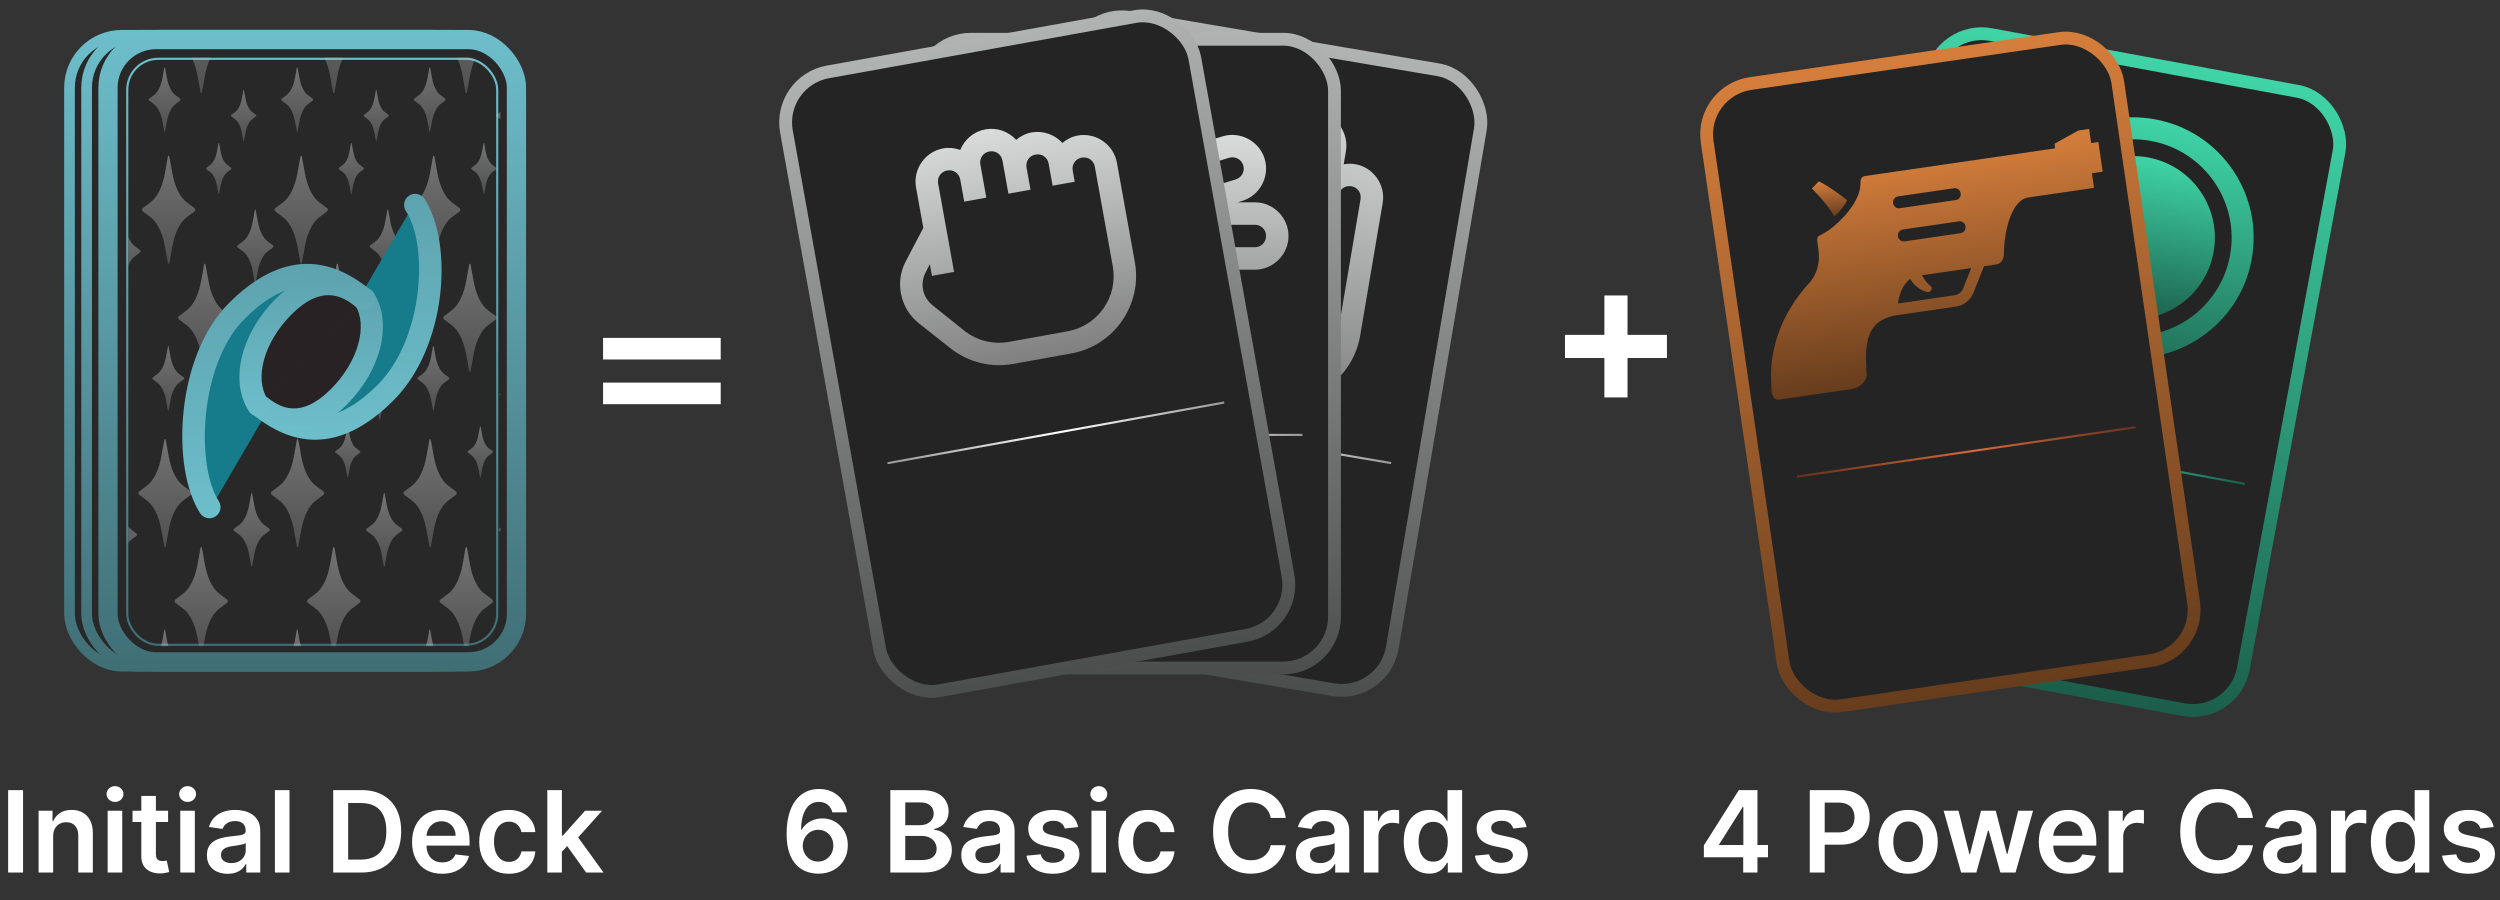 <svg width="1169" height="421" viewBox="0 0 1169 421" fill="none" xmlns="http://www.w3.org/2000/svg">
<rect x="0" y="0" width="1169" height="421" fill="#333333" stroke="none"/>
<rect x="32.5" y="16.5" width="195" height="295" rx="24.5" fill="#282828" stroke="url(#paint0_linear_76_756)" stroke-width="5"/>
<rect x="40.5" y="16.5" width="195" height="295" rx="24.5" fill="#282828" stroke="url(#paint1_linear_76_756)" stroke-width="5"/>
<rect x="50.5" y="18.5" width="191" height="291" rx="22.5" fill="#282828" stroke="url(#paint2_linear_76_756)" stroke-width="9"/>
<rect x="59.5" y="27.5" width="173" height="274" rx="14.5" fill="#282828" stroke="url(#paint3_linear_76_756)"/>
<mask id="mask0_76_756" style="mask-type:alpha" maskUnits="userSpaceOnUse" x="60" y="27" width="174" height="275">
<rect x="60.5" y="27.5" width="173" height="274" rx="16.5" fill="#282224" stroke="url(#paint4_linear_76_756)"/>
</mask>
<g mask="url(#mask0_76_756)">
<path d="M199.378 247.675L200.782 255.422C200.834 255.714 200.971 255.907 201.123 255.907C201.276 255.907 201.412 255.714 201.465 255.422L202.869 247.675C204.005 241.403 206.434 236.459 209.515 234.146L213.32 231.289C213.463 231.181 213.559 230.904 213.559 230.593C213.559 230.283 213.463 230.005 213.32 229.898L209.514 227.04C206.434 224.727 204.005 219.783 202.869 213.512L201.465 205.764C201.412 205.473 201.276 205.28 201.123 205.28C200.971 205.28 200.834 205.473 200.782 205.764L199.378 213.512C198.242 219.783 195.813 224.727 192.732 227.04L188.926 229.898C188.783 230.005 188.688 230.283 188.688 230.593C188.688 230.904 188.783 231.181 188.926 231.289L192.732 234.146C195.813 236.459 198.242 241.402 199.378 247.675Z" fill="url(#paint5_linear_76_756)" fill-opacity="0.35"/>
<path d="M230.235 280.398L226.429 277.541C223.348 275.228 220.919 270.284 219.783 264.013L218.38 256.265C218.327 255.974 218.19 255.781 218.038 255.781C217.885 255.781 217.749 255.974 217.696 256.265L216.292 264.012C215.156 270.284 212.728 275.228 209.647 277.541L205.841 280.398C205.698 280.505 205.603 280.783 205.603 281.093C205.603 281.404 205.698 281.682 205.841 281.789L209.647 284.647C212.728 286.96 215.156 291.903 216.292 298.175L217.696 305.923C217.749 306.214 217.885 306.408 218.038 306.408C218.19 306.408 218.327 306.214 218.38 305.923L219.783 298.175C220.919 291.903 223.348 286.959 226.429 284.647L230.235 281.789C230.378 281.682 230.473 281.404 230.473 281.093C230.473 280.783 230.378 280.505 230.235 280.398Z" fill="url(#paint6_linear_76_756)" fill-opacity="0.35"/>
<path d="M249.932 247.26L247.345 245.318C245.252 243.746 243.601 240.386 242.829 236.124L241.875 230.859C241.839 230.661 241.746 230.529 241.643 230.529C241.539 230.529 241.446 230.661 241.41 230.859L240.457 236.124C239.685 240.386 238.034 243.746 235.94 245.318L233.354 247.26C233.256 247.333 233.192 247.521 233.192 247.732C233.192 247.943 233.256 248.132 233.354 248.205L235.94 250.147C238.034 251.719 239.685 255.079 240.457 259.341L241.41 264.607C241.446 264.805 241.539 264.937 241.643 264.937C241.746 264.937 241.839 264.805 241.875 264.607L242.829 259.341C243.601 255.078 245.251 251.719 247.345 250.147L249.932 248.205C250.029 248.132 250.094 247.943 250.094 247.732C250.094 247.521 250.029 247.333 249.932 247.26Z" fill="url(#paint7_linear_76_756)" fill-opacity="0.35"/>
<path d="M230.36 210.981L228.556 209.627C227.095 208.53 225.944 206.187 225.406 203.214L224.74 199.541C224.715 199.403 224.65 199.311 224.578 199.311C224.506 199.311 224.441 199.403 224.416 199.541L223.751 203.213C223.212 206.186 222.061 208.53 220.6 209.626L218.796 210.981C218.728 211.031 218.683 211.163 218.683 211.31C218.683 211.457 218.728 211.589 218.796 211.64L220.6 212.995C222.061 214.091 223.212 216.435 223.751 219.409L224.416 223.081C224.441 223.219 224.506 223.311 224.578 223.311C224.65 223.311 224.715 223.219 224.74 223.081L225.406 219.408C225.944 216.435 227.095 214.091 228.556 212.995L230.36 211.64C230.428 211.59 230.473 211.458 230.473 211.311C230.473 211.164 230.428 211.032 230.36 210.981Z" fill="url(#paint8_linear_76_756)" fill-opacity="0.35"/>
<path d="M208.23 309.023L205.96 307.32C204.123 305.941 202.675 302.993 201.997 299.253L201.16 294.633C201.129 294.46 201.047 294.344 200.957 294.344C200.866 294.344 200.784 294.46 200.753 294.633L199.916 299.253C199.239 302.992 197.79 305.941 195.953 307.32L193.684 309.023C193.598 309.087 193.542 309.253 193.542 309.438C193.542 309.623 193.599 309.789 193.684 309.853L195.953 311.556C197.79 312.935 199.238 315.884 199.916 319.623L200.753 324.243C200.784 324.417 200.866 324.532 200.957 324.532C201.047 324.532 201.129 324.417 201.16 324.243L201.997 319.623C202.675 315.884 204.123 312.936 205.96 311.556L208.23 309.853C208.315 309.789 208.372 309.623 208.372 309.438C208.372 309.253 208.315 309.087 208.23 309.023Z" fill="url(#paint9_linear_76_756)" fill-opacity="0.35"/>
<path d="M137.403 247.675L138.806 255.422C138.859 255.714 138.996 255.907 139.148 255.907C139.301 255.907 139.437 255.714 139.49 255.422L140.894 247.675C142.03 241.403 144.458 236.459 147.539 234.146L151.345 231.289C151.488 231.181 151.583 230.904 151.583 230.593C151.583 230.283 151.488 230.005 151.345 229.898L147.539 227.04C144.458 224.727 142.029 219.783 140.894 213.512L139.49 205.764C139.437 205.473 139.301 205.28 139.148 205.28C138.996 205.28 138.859 205.473 138.806 205.764L137.403 213.512C136.267 219.783 133.838 224.727 130.757 227.04L126.951 229.898C126.808 230.005 126.713 230.283 126.713 230.593C126.713 230.904 126.808 231.181 126.951 231.289L130.757 234.146C133.838 236.459 136.267 241.402 137.403 247.675Z" fill="url(#paint10_linear_76_756)" fill-opacity="0.35"/>
<path d="M168.259 280.398L164.454 277.541C161.373 275.228 158.944 270.284 157.808 264.013L156.404 256.265C156.352 255.974 156.215 255.781 156.063 255.781C155.91 255.781 155.774 255.974 155.721 256.265L154.317 264.012C153.181 270.284 150.752 275.228 147.671 277.541L143.866 280.398C143.722 280.505 143.627 280.783 143.627 281.093C143.627 281.404 143.722 281.682 143.866 281.789L147.672 284.647C150.752 286.96 153.181 291.903 154.317 298.175L155.721 305.923C155.774 306.214 155.91 306.408 156.063 306.408C156.215 306.408 156.352 306.214 156.404 305.923L157.808 298.175C158.944 291.903 161.373 286.959 164.454 284.647L168.26 281.789C168.403 281.682 168.498 281.404 168.498 281.093C168.498 280.783 168.402 280.505 168.259 280.398Z" fill="url(#paint11_linear_76_756)" fill-opacity="0.35"/>
<path d="M187.957 247.26L185.37 245.318C183.276 243.746 181.626 240.386 180.854 236.124L179.9 230.859C179.864 230.661 179.771 230.529 179.667 230.529C179.564 230.529 179.471 230.661 179.435 230.859L178.481 236.124C177.709 240.386 176.059 243.746 173.965 245.318L171.378 247.26C171.281 247.333 171.216 247.521 171.216 247.732C171.216 247.943 171.281 248.132 171.378 248.205L173.965 250.147C176.059 251.719 177.709 255.079 178.481 259.341L179.435 264.607C179.471 264.805 179.564 264.937 179.667 264.937C179.771 264.937 179.864 264.805 179.9 264.607L180.854 259.341C181.626 255.078 183.276 251.719 185.37 250.147L187.957 248.205C188.054 248.132 188.119 247.943 188.119 247.732C188.119 247.521 188.054 247.333 187.957 247.26Z" fill="url(#paint12_linear_76_756)" fill-opacity="0.35"/>
<path d="M168.385 210.981L166.581 209.627C165.12 208.53 163.969 206.187 163.43 203.214L162.765 199.541C162.74 199.403 162.675 199.311 162.603 199.311C162.531 199.311 162.466 199.403 162.441 199.541L161.776 203.213C161.237 206.186 160.086 208.53 158.625 209.626L156.821 210.981C156.753 211.031 156.708 211.163 156.708 211.31C156.708 211.457 156.753 211.589 156.821 211.64L158.625 212.995C160.086 214.091 161.237 216.435 161.776 219.409L162.441 223.081C162.466 223.219 162.531 223.311 162.603 223.311C162.675 223.311 162.74 223.219 162.765 223.081L163.43 219.408C163.969 216.435 165.12 214.091 166.581 212.995L168.385 211.64C168.453 211.59 168.498 211.458 168.498 211.311C168.498 211.164 168.453 211.032 168.385 210.981Z" fill="url(#paint13_linear_76_756)" fill-opacity="0.35"/>
<path d="M146.254 309.023L143.985 307.32C142.148 305.941 140.7 302.993 140.022 299.253L139.185 294.633C139.153 294.46 139.072 294.344 138.981 294.344C138.89 294.344 138.809 294.46 138.777 294.633L137.941 299.253C137.263 302.992 135.815 305.941 133.978 307.32L131.709 309.023C131.623 309.087 131.567 309.253 131.567 309.438C131.567 309.623 131.623 309.789 131.709 309.853L133.978 311.556C135.815 312.935 137.263 315.884 137.941 319.623L138.777 324.243C138.809 324.417 138.89 324.532 138.981 324.532C139.072 324.532 139.154 324.417 139.185 324.243L140.022 319.623C140.699 315.884 142.147 312.936 143.985 311.556L146.254 309.853C146.34 309.789 146.396 309.623 146.396 309.438C146.396 309.253 146.34 309.087 146.254 309.023Z" fill="url(#paint14_linear_76_756)" fill-opacity="0.35"/>
<path d="M75.427 247.675L76.831 255.422C76.884 255.714 77.02 255.907 77.173 255.907C77.325 255.907 77.462 255.714 77.514 255.422L78.918 247.675C80.054 241.403 82.483 236.459 85.564 234.146L89.37 231.289C89.513 231.181 89.608 230.904 89.608 230.593C89.608 230.283 89.513 230.005 89.37 229.898L85.564 227.04C82.483 224.727 80.054 219.783 78.918 213.512L77.514 205.764C77.462 205.473 77.325 205.28 77.173 205.28C77.02 205.28 76.884 205.473 76.831 205.764L75.427 213.512C74.291 219.783 71.863 224.727 68.782 227.04L64.976 229.898C64.832 230.005 64.737 230.283 64.737 230.593C64.737 230.904 64.832 231.181 64.976 231.289L68.781 234.146C71.862 236.459 74.291 241.402 75.427 247.675Z" fill="url(#paint15_linear_76_756)" fill-opacity="0.35"/>
<path d="M106.284 280.398L102.478 277.541C99.397 275.228 96.969 270.284 95.833 264.013L94.429 256.265C94.376 255.974 94.24 255.781 94.087 255.781C93.935 255.781 93.798 255.974 93.746 256.265L92.342 264.012C91.206 270.284 88.777 275.228 85.696 277.541L81.89 280.398C81.747 280.505 81.652 280.783 81.652 281.093C81.652 281.404 81.747 281.682 81.89 281.789L85.696 284.647C88.777 286.96 91.206 291.903 92.342 298.175L93.746 305.923C93.798 306.214 93.935 306.408 94.087 306.408C94.24 306.408 94.376 306.214 94.429 305.923L95.833 298.175C96.969 291.903 99.397 286.959 102.478 284.647L106.284 281.789C106.427 281.682 106.522 281.404 106.522 281.093C106.522 280.783 106.427 280.505 106.284 280.398Z" fill="url(#paint16_linear_76_756)" fill-opacity="0.35"/>
<path d="M125.982 247.26L123.395 245.318C121.301 243.746 119.651 240.386 118.878 236.124L117.925 230.859C117.889 230.661 117.796 230.529 117.692 230.529C117.589 230.529 117.496 230.661 117.46 230.859L116.506 236.124C115.734 240.386 114.084 243.746 111.99 245.318L109.403 247.26C109.306 247.333 109.241 247.521 109.241 247.732C109.241 247.943 109.306 248.132 109.403 248.205L111.99 250.147C114.084 251.719 115.734 255.079 116.506 259.341L117.46 264.607C117.496 264.805 117.589 264.937 117.692 264.937C117.796 264.937 117.889 264.805 117.925 264.607L118.878 259.341C119.651 255.078 121.301 251.719 123.395 250.147L125.982 248.205C126.079 248.132 126.144 247.943 126.144 247.732C126.144 247.521 126.079 247.333 125.982 247.26Z" fill="url(#paint17_linear_76_756)" fill-opacity="0.35"/>
<path d="M106.41 210.981L104.605 209.627C103.145 208.53 101.993 206.187 101.455 203.214L100.789 199.541C100.765 199.403 100.7 199.311 100.628 199.311C100.555 199.311 100.49 199.403 100.466 199.541L99.8 203.213C99.262 206.186 98.11 208.53 96.65 209.626L94.845 210.981C94.778 211.031 94.733 211.163 94.733 211.31C94.733 211.457 94.778 211.589 94.845 211.64L96.65 212.995C98.11 214.091 99.262 216.435 99.8 219.409L100.466 223.081C100.49 223.219 100.555 223.311 100.628 223.311C100.7 223.311 100.765 223.219 100.789 223.081L101.455 219.408C101.994 216.435 103.145 214.091 104.606 212.995L106.41 211.64C106.478 211.59 106.523 211.458 106.523 211.311C106.523 211.164 106.478 211.032 106.41 210.981Z" fill="url(#paint18_linear_76_756)" fill-opacity="0.35"/>
<path d="M84.279 309.023L82.01 307.32C80.173 305.941 78.724 302.993 78.046 299.253L77.21 294.633C77.178 294.46 77.097 294.344 77.006 294.344C76.915 294.344 76.834 294.46 76.802 294.633L75.965 299.253C75.288 302.992 73.84 305.941 72.002 307.32L69.733 309.023C69.648 309.087 69.591 309.253 69.591 309.438C69.591 309.623 69.648 309.789 69.733 309.853L72.002 311.556C73.84 312.935 75.288 315.884 75.965 319.623L76.802 324.243C76.834 324.417 76.915 324.532 77.006 324.532C77.097 324.532 77.178 324.417 77.21 324.243L78.047 319.623C78.724 315.884 80.172 312.936 82.009 311.556L84.279 309.853C84.364 309.789 84.421 309.623 84.421 309.438C84.421 309.253 84.365 309.087 84.279 309.023Z" fill="url(#paint19_linear_76_756)" fill-opacity="0.35"/>
<path d="M63.921 249.548L61.335 247.606C59.241 246.034 57.59 242.674 56.818 238.412L55.864 233.147C55.828 232.949 55.736 232.818 55.632 232.818C55.529 232.818 55.436 232.949 55.4 233.147L54.446 238.412C53.674 242.674 52.023 246.034 49.929 247.606L47.343 249.548C47.246 249.621 47.181 249.81 47.181 250.021C47.181 250.232 47.246 250.421 47.343 250.494L49.93 252.435C52.023 254.007 53.674 257.367 54.446 261.629L55.4 266.895C55.436 267.093 55.529 267.225 55.632 267.225C55.736 267.225 55.828 267.093 55.864 266.895L56.818 261.629C57.59 257.367 59.241 254.007 61.335 252.435L63.921 250.494C64.019 250.421 64.083 250.232 64.083 250.021C64.083 249.81 64.019 249.621 63.921 249.548Z" fill="url(#paint20_linear_76_756)" fill-opacity="0.35"/>
<path d="M201.055 115.168L202.459 122.915C202.512 123.207 202.648 123.4 202.801 123.4C202.953 123.4 203.09 123.207 203.142 122.915L204.546 115.168C205.682 108.896 208.111 103.952 211.192 101.639L214.998 98.782C215.141 98.674 215.236 98.397 215.236 98.086C215.236 97.776 215.141 97.498 214.998 97.391L211.192 94.533C208.111 92.22 205.682 87.276 204.546 81.005L203.142 73.257C203.09 72.966 202.953 72.773 202.801 72.773C202.648 72.773 202.512 72.966 202.459 73.257L201.055 81.005C199.919 87.276 197.491 92.22 194.41 94.533L190.603 97.391C190.46 97.498 190.365 97.776 190.365 98.086C190.365 98.397 190.46 98.674 190.603 98.782L194.409 101.639C197.49 103.952 199.919 108.895 201.055 115.168Z" fill="url(#paint21_linear_76_756)" fill-opacity="0.35"/>
<path d="M231.912 147.891L228.106 145.034C225.025 142.721 222.597 137.777 221.461 131.506L220.057 123.758C220.004 123.467 219.868 123.274 219.715 123.274C219.563 123.274 219.426 123.467 219.373 123.758L217.97 131.505C216.834 137.777 214.405 142.721 211.324 145.034L207.518 147.891C207.375 147.998 207.28 148.276 207.28 148.586C207.28 148.897 207.375 149.175 207.518 149.282L211.324 152.14C214.405 154.453 216.834 159.396 217.97 165.668L219.373 173.416C219.426 173.707 219.563 173.901 219.715 173.901C219.868 173.901 220.004 173.707 220.057 173.416L221.461 165.668C222.597 159.396 225.025 154.452 228.106 152.14L231.912 149.282C232.055 149.175 232.15 148.897 232.15 148.586C232.15 148.276 232.055 147.998 231.912 147.891Z" fill="url(#paint22_linear_76_756)" fill-opacity="0.35"/>
<path d="M245.344 184.067L243.539 182.712C242.079 181.615 240.927 179.272 240.389 176.299L239.723 172.627C239.698 172.489 239.634 172.397 239.561 172.397C239.489 172.397 239.424 172.489 239.399 172.627L238.734 176.299C238.195 179.272 237.044 181.616 235.584 182.712L233.779 184.067C233.712 184.117 233.666 184.249 233.666 184.396C233.666 184.543 233.712 184.675 233.779 184.726L235.583 186.081C237.044 187.177 238.195 189.521 238.734 192.494L239.4 196.167C239.424 196.305 239.489 196.397 239.562 196.397C239.634 196.397 239.699 196.305 239.723 196.167L240.389 192.494C240.928 189.521 242.079 187.177 243.54 186.081L245.344 184.726C245.412 184.675 245.457 184.543 245.457 184.396C245.457 184.249 245.412 184.117 245.344 184.067Z" fill="url(#paint23_linear_76_756)" fill-opacity="0.35"/>
<path d="M232.037 78.474L230.233 77.12C228.772 76.023 227.621 73.68 227.083 70.707L226.417 67.035C226.392 66.896 226.328 66.804 226.255 66.804C226.183 66.804 226.118 66.896 226.093 67.034L225.428 70.706C224.889 73.679 223.738 76.023 222.277 77.119L220.473 78.474C220.405 78.525 220.36 78.656 220.36 78.803C220.36 78.951 220.405 79.082 220.473 79.133L222.277 80.488C223.738 81.585 224.889 83.928 225.428 86.902L226.093 90.574C226.118 90.712 226.183 90.804 226.255 90.804C226.328 90.804 226.392 90.712 226.417 90.574L227.083 86.902C227.621 83.928 228.773 81.585 230.233 80.489L232.038 79.134C232.105 79.083 232.15 78.951 232.15 78.804C232.15 78.657 232.105 78.525 232.037 78.474Z" fill="url(#paint24_linear_76_756)" fill-opacity="0.35"/>
<path d="M209.907 176.516L207.637 174.813C205.8 173.434 204.352 170.486 203.674 166.746L202.837 162.126C202.806 161.953 202.725 161.837 202.634 161.837C202.543 161.837 202.461 161.953 202.43 162.126L201.593 166.746C200.916 170.486 199.468 173.434 197.63 174.813L195.361 176.516C195.276 176.58 195.219 176.746 195.219 176.931C195.219 177.116 195.276 177.282 195.361 177.346L197.63 179.05C199.467 180.429 200.916 183.377 201.593 187.117L202.43 191.736C202.461 191.91 202.543 192.025 202.634 192.025C202.725 192.025 202.806 191.91 202.837 191.736L203.674 187.116C204.352 183.377 205.8 180.429 207.637 179.05L209.907 177.346C209.992 177.282 210.049 177.116 210.049 176.931C210.049 176.746 209.992 176.58 209.907 176.516Z" fill="url(#paint25_linear_76_756)" fill-opacity="0.35"/>
<path d="M139.08 115.168L140.484 122.915C140.536 123.207 140.673 123.4 140.825 123.4C140.978 123.4 141.114 123.207 141.167 122.915L142.571 115.168C143.707 108.896 146.136 103.952 149.217 101.639L153.022 98.782C153.166 98.674 153.261 98.397 153.261 98.086C153.261 97.776 153.166 97.498 153.022 97.391L149.216 94.533C146.136 92.22 143.707 87.276 142.571 81.005L141.167 73.257C141.114 72.966 140.978 72.773 140.825 72.773C140.673 72.773 140.536 72.966 140.484 73.257L139.08 81.005C137.944 87.276 135.515 92.22 132.434 94.533L128.628 97.391C128.485 97.498 128.39 97.776 128.39 98.086C128.39 98.397 128.485 98.674 128.628 98.782L132.434 101.639C135.515 103.952 137.944 108.895 139.08 115.168Z" fill="url(#paint26_linear_76_756)" fill-opacity="0.35"/>
<path d="M169.937 147.891L166.131 145.034C163.05 142.721 160.621 137.777 159.485 131.506L158.082 123.758C158.029 123.467 157.892 123.274 157.74 123.274C157.587 123.274 157.451 123.467 157.398 123.758L155.994 131.505C154.858 137.777 152.43 142.721 149.349 145.034L145.543 147.891C145.4 147.998 145.305 148.276 145.305 148.586C145.305 148.897 145.4 149.175 145.543 149.282L149.349 152.14C152.43 154.453 154.858 159.396 155.994 165.668L157.398 173.416C157.451 173.707 157.587 173.901 157.74 173.901C157.892 173.901 158.029 173.707 158.082 173.416L159.485 165.668C160.621 159.396 163.05 154.452 166.131 152.14L169.937 149.282C170.08 149.175 170.175 148.897 170.175 148.586C170.175 148.276 170.08 147.998 169.937 147.891Z" fill="url(#paint27_linear_76_756)" fill-opacity="0.35"/>
<path d="M189.634 114.753L187.047 112.811C184.954 111.239 183.303 107.879 182.531 103.617L181.577 98.352C181.541 98.154 181.448 98.022 181.345 98.022C181.241 98.022 181.148 98.154 181.112 98.352L180.159 103.617C179.387 107.879 177.736 111.239 175.642 112.811L173.056 114.753C172.958 114.826 172.894 115.014 172.894 115.225C172.894 115.436 172.958 115.625 173.056 115.698L175.642 117.639C177.736 119.212 179.387 122.572 180.159 126.834L181.112 132.1C181.148 132.298 181.241 132.43 181.345 132.43C181.448 132.43 181.541 132.298 181.577 132.1L182.531 126.834C183.303 122.571 184.953 119.212 187.047 117.64L189.634 115.698C189.731 115.625 189.796 115.436 189.796 115.225C189.796 115.014 189.731 114.826 189.634 114.753Z" fill="url(#paint28_linear_76_756)" fill-opacity="0.35"/>
<path d="M183.368 184.067L181.564 182.712C180.103 181.615 178.952 179.272 178.414 176.299L177.748 172.627C177.723 172.489 177.658 172.397 177.586 172.397C177.514 172.397 177.449 172.489 177.424 172.627L176.759 176.299C176.22 179.272 175.069 181.616 173.608 182.712L171.804 184.067C171.736 184.117 171.691 184.249 171.691 184.396C171.691 184.543 171.736 184.675 171.804 184.726L173.608 186.081C175.069 187.177 176.22 189.521 176.759 192.494L177.424 196.167C177.449 196.305 177.514 196.397 177.586 196.397C177.659 196.397 177.723 196.305 177.748 196.167L178.414 192.494C178.952 189.521 180.104 187.177 181.564 186.081L183.369 184.726C183.436 184.675 183.481 184.543 183.481 184.396C183.481 184.249 183.436 184.117 183.368 184.067Z" fill="url(#paint29_linear_76_756)" fill-opacity="0.35"/>
<path d="M170.062 78.474L168.258 77.12C166.797 76.023 165.646 73.68 165.108 70.707L164.442 67.035C164.417 66.896 164.352 66.804 164.28 66.804C164.208 66.804 164.143 66.896 164.118 67.034L163.453 70.706C162.914 73.679 161.763 76.023 160.302 77.119L158.498 78.474C158.43 78.525 158.385 78.656 158.385 78.803C158.385 78.951 158.43 79.082 158.498 79.133L160.302 80.488C161.763 81.585 162.914 83.928 163.453 86.902L164.118 90.574C164.143 90.712 164.208 90.804 164.28 90.804C164.352 90.804 164.417 90.712 164.442 90.574L165.108 86.902C165.646 83.928 166.797 81.585 168.258 80.489L170.062 79.134C170.13 79.083 170.175 78.951 170.175 78.804C170.175 78.657 170.13 78.525 170.062 78.474Z" fill="url(#paint30_linear_76_756)" fill-opacity="0.35"/>
<path d="M147.931 176.516L145.662 174.813C143.825 173.434 142.377 170.486 141.699 166.746L140.862 162.126C140.831 161.953 140.749 161.837 140.658 161.837C140.568 161.837 140.486 161.953 140.455 162.126L139.618 166.746C138.941 170.486 137.492 173.434 135.655 174.813L133.386 176.516C133.3 176.58 133.244 176.746 133.244 176.931C133.244 177.116 133.301 177.282 133.386 177.346L135.655 179.05C137.492 180.429 138.94 183.377 139.618 187.117L140.455 191.736C140.486 191.91 140.568 192.025 140.658 192.025C140.749 192.025 140.831 191.91 140.862 191.736L141.699 187.116C142.377 183.377 143.825 180.429 145.662 179.05L147.931 177.346C148.017 177.282 148.073 177.116 148.073 176.931C148.073 176.746 148.017 176.58 147.931 176.516Z" fill="url(#paint31_linear_76_756)" fill-opacity="0.35"/>
<path d="M77.105 115.168L78.508 122.915C78.561 123.207 78.698 123.4 78.85 123.4C79.003 123.4 79.139 123.207 79.192 122.915L80.596 115.168C81.732 108.896 84.16 103.952 87.241 101.639L91.047 98.782C91.19 98.674 91.285 98.397 91.285 98.086C91.285 97.776 91.19 97.498 91.047 97.391L87.241 94.533C84.16 92.22 81.731 87.276 80.596 81.005L79.192 73.257C79.139 72.966 79.003 72.773 78.85 72.773C78.698 72.773 78.561 72.966 78.508 73.257L77.105 81.005C75.969 87.276 73.54 92.22 70.459 94.533L66.653 97.391C66.51 97.498 66.415 97.776 66.415 98.086C66.415 98.397 66.51 98.674 66.653 98.782L70.459 101.639C73.54 103.952 75.969 108.895 77.105 115.168Z" fill="url(#paint32_linear_76_756)" fill-opacity="0.35"/>
<path d="M107.961 147.891L104.156 145.034C101.075 142.721 98.646 137.777 97.51 131.506L96.106 123.758C96.054 123.467 95.917 123.274 95.765 123.274C95.612 123.274 95.476 123.467 95.423 123.758L94.019 131.505C92.883 137.777 90.454 142.721 87.374 145.034L83.568 147.891C83.425 147.998 83.329 148.276 83.329 148.586C83.329 148.897 83.425 149.175 83.568 149.282L87.374 152.14C90.454 154.453 92.883 159.396 94.019 165.668L95.423 173.416C95.476 173.707 95.612 173.901 95.765 173.901C95.917 173.901 96.054 173.707 96.106 173.416L97.51 165.668C98.646 159.396 101.075 154.452 104.156 152.14L107.962 149.282C108.105 149.175 108.2 148.897 108.2 148.586C108.2 148.276 108.105 147.998 107.961 147.891Z" fill="url(#paint33_linear_76_756)" fill-opacity="0.35"/>
<path d="M127.659 114.753L125.072 112.811C122.979 111.239 121.328 107.879 120.556 103.617L119.602 98.352C119.566 98.154 119.473 98.022 119.37 98.022C119.266 98.022 119.173 98.154 119.137 98.352L118.184 103.617C117.411 107.879 115.761 111.239 113.667 112.811L111.081 114.753C110.983 114.826 110.919 115.014 110.919 115.225C110.919 115.436 110.983 115.625 111.081 115.698L113.667 117.639C115.761 119.212 117.411 122.572 118.184 126.834L119.137 132.1C119.173 132.298 119.266 132.43 119.37 132.43C119.473 132.43 119.566 132.298 119.602 132.1L120.556 126.834C121.328 122.571 122.978 119.212 125.072 117.64L127.659 115.698C127.756 115.625 127.821 115.436 127.821 115.225C127.821 115.014 127.756 114.826 127.659 114.753Z" fill="url(#paint34_linear_76_756)" fill-opacity="0.35"/>
<path d="M121.393 184.067L119.589 182.712C118.128 181.615 116.977 179.272 116.438 176.299L115.773 172.627C115.748 172.489 115.683 172.397 115.611 172.397C115.538 172.397 115.474 172.489 115.449 172.627L114.783 176.299C114.245 179.272 113.093 181.616 111.633 182.712L109.829 184.067C109.761 184.117 109.716 184.249 109.716 184.396C109.716 184.543 109.761 184.675 109.829 184.726L111.633 186.081C113.094 187.177 114.245 189.521 114.783 192.494L115.449 196.167C115.474 196.305 115.539 196.397 115.611 196.397C115.683 196.397 115.748 196.305 115.773 196.167L116.438 192.494C116.977 189.521 118.128 187.177 119.589 186.081L121.393 184.726C121.461 184.675 121.506 184.543 121.506 184.396C121.506 184.249 121.461 184.117 121.393 184.067Z" fill="url(#paint35_linear_76_756)" fill-opacity="0.35"/>
<path d="M108.087 78.474L106.282 77.12C104.822 76.023 103.671 73.68 103.132 70.707L102.467 67.035C102.442 66.896 102.377 66.804 102.305 66.804C102.233 66.804 102.168 66.896 102.143 67.034L101.477 70.706C100.939 73.679 99.787 76.023 98.327 77.119L96.523 78.474C96.455 78.525 96.41 78.656 96.41 78.803C96.41 78.951 96.455 79.082 96.523 79.133L98.327 80.488C99.787 81.585 100.939 83.928 101.477 86.902L102.143 90.574C102.168 90.712 102.233 90.804 102.305 90.804C102.377 90.804 102.442 90.712 102.467 90.574L103.132 86.902C103.671 83.928 104.822 81.585 106.283 80.489L108.087 79.134C108.155 79.083 108.2 78.951 108.2 78.804C108.2 78.657 108.155 78.525 108.087 78.474Z" fill="url(#paint36_linear_76_756)" fill-opacity="0.35"/>
<path d="M85.956 176.516L83.687 174.813C81.85 173.434 80.401 170.486 79.724 166.746L78.887 162.126C78.855 161.953 78.774 161.837 78.683 161.837C78.592 161.837 78.511 161.953 78.479 162.126L77.643 166.746C76.965 170.486 75.517 173.434 73.68 174.813L71.41 176.516C71.325 176.58 71.269 176.746 71.269 176.931C71.269 177.116 71.325 177.282 71.41 177.346L73.68 179.05C75.517 180.429 76.965 183.377 77.643 187.117L78.479 191.736C78.511 191.91 78.592 192.025 78.683 192.025C78.774 192.025 78.856 191.91 78.887 191.736L79.724 187.116C80.401 183.377 81.849 180.429 83.686 179.05L85.956 177.346C86.041 177.282 86.098 177.116 86.098 176.931C86.098 176.746 86.042 176.58 85.956 176.516Z" fill="url(#paint37_linear_76_756)" fill-opacity="0.35"/>
<path d="M65.599 117.041L63.012 115.099C60.918 113.527 59.268 110.167 58.496 105.905L57.542 100.64C57.506 100.442 57.413 100.311 57.309 100.311C57.206 100.311 57.113 100.442 57.077 100.64L56.123 105.905C55.351 110.167 53.701 113.527 51.607 115.099L49.02 117.041C48.923 117.114 48.858 117.303 48.858 117.514C48.858 117.724 48.923 117.914 49.02 117.986L51.607 119.928C53.701 121.5 55.351 124.86 56.123 129.122L57.077 134.388C57.113 134.586 57.206 134.718 57.309 134.718C57.413 134.718 57.506 134.586 57.542 134.388L58.496 129.122C59.268 124.86 60.918 121.5 63.012 119.928L65.599 117.986C65.696 117.914 65.761 117.724 65.761 117.514C65.761 117.303 65.696 117.114 65.599 117.041Z" fill="url(#paint38_linear_76_756)" fill-opacity="0.35"/>
<path d="M230.235 17.556L226.429 14.699C223.348 12.386 220.919 7.442 219.783 1.171L218.38 -6.577C218.327 -6.868 218.19 -7.061 218.038 -7.061C217.885 -7.061 217.749 -6.868 217.696 -6.577L216.292 1.17C215.156 7.442 212.728 12.386 209.647 14.699L205.841 17.556C205.698 17.663 205.603 17.941 205.603 18.252C205.603 18.562 205.698 18.84 205.841 18.947L209.647 21.805C212.728 24.118 215.156 29.062 216.292 35.333L217.696 43.081C217.749 43.372 217.885 43.566 218.038 43.566C218.19 43.566 218.327 43.372 218.38 43.081L219.783 35.333C220.919 29.062 223.348 24.117 226.429 21.805L230.235 18.947C230.378 18.84 230.473 18.562 230.473 18.252C230.473 17.941 230.378 17.663 230.235 17.556Z" fill="url(#paint39_linear_76_756)" fill-opacity="0.35"/>
<path d="M243.666 53.732L241.862 52.377C240.402 51.281 239.25 48.937 238.712 45.964L238.046 42.292C238.021 42.154 237.956 42.062 237.884 42.062C237.812 42.062 237.747 42.154 237.722 42.292L237.057 45.964C236.518 48.938 235.367 51.281 233.907 52.377L232.102 53.732C232.034 53.782 231.989 53.914 231.989 54.062C231.989 54.209 232.034 54.341 232.102 54.391L233.906 55.746C235.367 56.843 236.518 59.187 237.057 62.16L237.722 65.832C237.747 65.97 237.812 66.062 237.884 66.062C237.957 66.062 238.021 65.97 238.046 65.832L238.712 62.16C239.251 59.187 240.402 56.843 241.862 55.746L243.667 54.391C243.734 54.341 243.779 54.209 243.779 54.062C243.779 53.914 243.734 53.782 243.666 53.732Z" fill="url(#paint40_linear_76_756)" fill-opacity="0.35"/>
<path d="M208.23 46.181L205.96 44.478C204.123 43.1 202.675 40.151 201.997 36.411L201.16 31.792C201.129 31.618 201.047 31.503 200.957 31.503C200.866 31.503 200.784 31.618 200.753 31.792L199.916 36.411C199.239 40.151 197.79 43.099 195.953 44.478L193.684 46.181C193.598 46.245 193.542 46.411 193.542 46.596C193.542 46.781 193.599 46.947 193.684 47.011L195.953 48.715C197.79 50.094 199.238 53.042 199.916 56.782L200.753 61.402C200.784 61.575 200.866 61.691 200.957 61.691C201.047 61.691 201.129 61.575 201.16 61.402L201.997 56.782C202.675 53.042 204.123 50.094 205.96 48.715L208.23 47.011C208.315 46.947 208.372 46.781 208.372 46.596C208.372 46.411 208.315 46.245 208.23 46.181Z" fill="url(#paint41_linear_76_756)" fill-opacity="0.35"/>
<path d="M168.259 17.556L164.454 14.699C161.373 12.386 158.944 7.442 157.808 1.171L156.404 -6.577C156.352 -6.868 156.215 -7.061 156.063 -7.061C155.91 -7.061 155.774 -6.868 155.721 -6.577L154.317 1.17C153.181 7.442 150.752 12.386 147.671 14.699L143.866 17.556C143.722 17.663 143.627 17.941 143.627 18.252C143.627 18.562 143.722 18.84 143.866 18.947L147.672 21.805C150.752 24.118 153.181 29.062 154.317 35.333L155.721 43.081C155.774 43.372 155.91 43.566 156.063 43.566C156.215 43.566 156.352 43.372 156.404 43.081L157.808 35.333C158.944 29.062 161.373 24.117 164.454 21.805L168.26 18.947C168.403 18.84 168.498 18.562 168.498 18.252C168.498 17.941 168.402 17.663 168.259 17.556Z" fill="url(#paint42_linear_76_756)" fill-opacity="0.35"/>
<path d="M181.691 53.732L179.887 52.377C178.426 51.281 177.275 48.937 176.736 45.964L176.071 42.292C176.046 42.154 175.981 42.062 175.909 42.062C175.837 42.062 175.772 42.154 175.747 42.292L175.081 45.964C174.543 48.938 173.391 51.281 171.931 52.377L170.127 53.732C170.059 53.782 170.014 53.914 170.014 54.062C170.014 54.209 170.059 54.341 170.127 54.391L171.931 55.746C173.392 56.843 174.543 59.187 175.081 62.16L175.747 65.832C175.772 65.97 175.837 66.062 175.909 66.062C175.981 66.062 176.046 65.97 176.071 65.832L176.737 62.16C177.275 59.187 178.426 56.843 179.887 55.746L181.691 54.391C181.759 54.341 181.804 54.209 181.804 54.062C181.804 53.914 181.759 53.782 181.691 53.732Z" fill="url(#paint43_linear_76_756)" fill-opacity="0.35"/>
<path d="M146.254 46.181L143.985 44.478C142.148 43.1 140.7 40.151 140.022 36.411L139.185 31.792C139.153 31.618 139.072 31.503 138.981 31.503C138.89 31.503 138.809 31.618 138.777 31.792L137.941 36.411C137.263 40.151 135.815 43.099 133.978 44.478L131.709 46.181C131.623 46.245 131.567 46.411 131.567 46.596C131.567 46.781 131.623 46.947 131.709 47.011L133.978 48.715C135.815 50.094 137.263 53.042 137.941 56.782L138.777 61.402C138.809 61.575 138.89 61.691 138.981 61.691C139.072 61.691 139.154 61.575 139.185 61.402L140.022 56.782C140.699 53.042 142.147 50.094 143.985 48.715L146.254 47.011C146.34 46.947 146.396 46.781 146.396 46.596C146.396 46.411 146.34 46.245 146.254 46.181Z" fill="url(#paint44_linear_76_756)" fill-opacity="0.35"/>
<path d="M106.284 17.556L102.478 14.699C99.397 12.386 96.969 7.442 95.833 1.171L94.429 -6.577C94.376 -6.868 94.24 -7.061 94.087 -7.061C93.935 -7.061 93.798 -6.868 93.746 -6.577L92.342 1.17C91.206 7.442 88.777 12.386 85.696 14.699L81.89 17.556C81.747 17.663 81.652 17.941 81.652 18.252C81.652 18.562 81.747 18.84 81.89 18.947L85.696 21.805C88.777 24.118 91.206 29.062 92.342 35.333L93.746 43.081C93.798 43.372 93.935 43.566 94.087 43.566C94.24 43.566 94.376 43.372 94.429 43.081L95.833 35.333C96.969 29.062 99.397 24.117 102.478 21.805L106.284 18.947C106.427 18.84 106.522 18.562 106.522 18.252C106.522 17.941 106.427 17.663 106.284 17.556Z" fill="url(#paint45_linear_76_756)" fill-opacity="0.35"/>
<path d="M119.716 53.732L117.911 52.377C116.451 51.281 115.3 48.937 114.761 45.964L114.095 42.292C114.071 42.154 114.006 42.062 113.934 42.062C113.861 42.062 113.796 42.154 113.772 42.292L113.106 45.964C112.567 48.938 111.416 51.281 109.956 52.377L108.152 53.732C108.084 53.782 108.039 53.914 108.039 54.062C108.039 54.209 108.084 54.341 108.152 54.391L109.956 55.746C111.416 56.843 112.568 59.187 113.106 62.16L113.772 65.832C113.797 65.97 113.861 66.062 113.934 66.062C114.006 66.062 114.071 65.97 114.096 65.832L114.761 62.16C115.3 59.187 116.451 56.843 117.912 55.746L119.716 54.391C119.784 54.341 119.829 54.209 119.829 54.062C119.829 53.914 119.784 53.782 119.716 53.732Z" fill="url(#paint46_linear_76_756)" fill-opacity="0.35"/>
<path d="M84.279 46.181L82.01 44.478C80.173 43.1 78.724 40.151 78.046 36.411L77.21 31.792C77.178 31.618 77.097 31.503 77.006 31.503C76.915 31.503 76.834 31.618 76.802 31.792L75.965 36.411C75.288 40.151 73.84 43.099 72.002 44.478L69.733 46.181C69.648 46.245 69.591 46.411 69.591 46.596C69.591 46.781 69.648 46.947 69.733 47.011L72.002 48.715C73.84 50.094 75.288 53.042 75.965 56.782L76.802 61.402C76.834 61.575 76.915 61.691 77.006 61.691C77.097 61.691 77.178 61.575 77.21 61.402L78.047 56.782C78.724 53.042 80.172 50.094 82.009 48.715L84.279 47.011C84.364 46.947 84.421 46.781 84.421 46.596C84.421 46.411 84.365 46.245 84.279 46.181Z" fill="url(#paint47_linear_76_756)" fill-opacity="0.35"/>
</g>
<path d="M193.5 95.5C205.537 114.071 203.615 160.275 180.279 183.604C160.878 203 155 206 133.5 198.5" fill="#167C8B"/>
<path d="M98 238.5C85.965 219.924 87.385 168.731 110.718 145.398C135 124 140 121.5 160.5 131.5" fill="#167C8B"/>
<path d="M147.346 205.614C137.269 205.614 127.255 201.407 117.358 192.984C115.172 191.123 114.908 187.846 116.768 185.663C118.632 183.477 121.906 183.215 124.089 185.073C135.075 194.424 152.475 204.06 176.606 179.931C197.766 158.779 200.621 115.371 189.785 98.649C188.224 96.243 188.91 93.027 191.318 91.467C193.726 89.906 196.94 90.59 198.5 93C212.164 114.081 208.902 162.336 183.952 187.275C171.728 199.497 159.491 205.614 147.346 205.614Z" fill="url(#paint48_linear_76_756)"/>
<path d="M172.257 137.543C179.861 149.281 175.122 168.881 160.38 183.628C145.633 198.37 133.197 195.947 122.749 187.051" fill="#282224"/>
<path d="M137.537 201.39C130.723 201.39 123.952 198.6 117.383 193.007C115.197 191.148 114.933 187.869 116.795 185.688C118.654 183.503 121.935 183.241 124.114 185.1C131.018 190.973 140.735 195.928 154.709 181.957C167.45 169.211 172.262 152.191 165.898 142.369C164.34 139.961 165.028 136.745 167.434 135.184C169.839 133.628 173.058 134.314 174.618 136.72C183.732 150.789 178.447 172.903 162.052 189.301C154 197.351 145.734 201.39 137.537 201.39Z" fill="url(#paint49_linear_76_756)"/>
<path d="M97.931 242.335C96.229 242.335 94.563 241.502 93.568 239.964C79.91 218.886 82.102 166.668 107.045 141.726C129.412 119.368 151.819 117.45 173.643 136.017C175.829 137.877 176.093 141.155 174.233 143.338C172.372 145.526 169.095 145.788 166.912 143.928C155.926 134.58 138.533 124.94 114.391 149.071C93.237 170.227 91.453 217.598 102.285 234.318C103.846 236.726 103.16 239.942 100.752 241.5C99.878 242.065 98.899 242.335 97.931 242.335Z" fill="url(#paint50_linear_76_756)"/>
<path d="M120.749 189.459C113.137 177.72 117.875 158.125 132.618 143.378C147.369 128.632 159.805 131.054 170.253 139.95" fill="#282224"/>
<path d="M120.753 194.653C119.054 194.653 117.385 193.819 116.39 192.284C107.267 178.217 112.549 156.105 128.945 139.705C143.697 124.956 159.144 123.67 173.619 135.995C175.804 137.854 176.068 141.132 174.207 143.314C172.347 145.499 169.065 145.759 166.887 143.902C159.984 138.026 150.263 133.077 136.289 147.049C123.547 159.797 118.74 176.813 125.106 186.631C126.666 189.037 125.98 192.255 123.575 193.815C122.702 194.382 121.723 194.653 120.753 194.653Z" fill="url(#paint51_linear_76_756)"/>
<path d="M282 168.094V158H337V168.094H282ZM282 189V178.906H337V189H282Z" fill="white"/>
<rect x="504.983" y="4.191" width="194" height="294" rx="24" transform="rotate(9.636 504.983 4.191)" fill="#242424" stroke="url(#paint52_linear_76_756)" stroke-width="6"/>
<path d="M492.75 189.761L650.492 216.542" stroke="url(#paint53_linear_76_756)"/>
<path d="M597.518 38.666C590.361 37.451 583.565 41.456 580.66 47.785C578.968 46.728 577.139 45.856 575.057 45.503C566.545 44.058 558.338 49.882 556.893 58.394L547.446 114.036L543.686 108.738C538.684 101.69 528.737 100.001 521.689 105.003C514.64 110.005 512.952 119.953 517.954 127.001L547.094 168.059C552.15 175.158 559.751 181.357 569.678 183.043L593.617 187.107C613.572 190.495 632.612 176.982 636 157.027L646.545 94.916C647.99 86.404 642.165 78.197 633.653 76.751C631.833 76.443 630.05 76.535 628.312 76.843L629.356 70.697C630.801 62.185 624.976 53.978 616.464 52.533C614.382 52.179 612.368 52.399 610.422 52.838C609.768 45.904 604.676 39.881 597.518 38.666ZM595.761 49.018C598.692 49.516 600.556 52.141 600.058 55.072L591.27 106.832L601.622 108.589L608.652 67.182C609.15 64.25 611.775 62.387 614.707 62.885C617.639 63.382 619.502 66.008 619.004 68.939L611.974 110.347L622.326 112.104L625.841 91.401C626.339 88.469 628.964 86.606 631.896 87.103C634.827 87.601 636.691 90.226 636.193 93.158L625.648 155.269C623.211 169.624 609.729 179.192 595.374 176.755L571.436 172.691C564.844 171.572 559.729 167.396 555.798 161.882L526.468 120.958C524.756 118.545 525.319 115.23 527.731 113.517C530.144 111.805 533.46 112.368 535.172 114.781L546.156 130.457L553.542 140.864L567.245 60.152C567.742 57.22 570.368 55.357 573.299 55.855C576.231 56.352 578.094 58.978 577.597 61.909L570.567 103.317L580.918 105.074L589.706 53.315C590.204 50.383 592.829 48.52 595.761 49.018Z" fill="url(#paint54_linear_76_756)"/>
<rect x="430.01" y="18.353" width="194" height="294" rx="24" fill="#242424" stroke="url(#paint55_linear_76_756)" stroke-width="6"/>
<path d="M449.01 203.353H609.01" stroke="url(#paint56_linear_76_756)"/>
<path d="M504.892 62.939C500.545 62.857 496.935 63.759 494.721 64.415C494.659 64.415 494.618 64.415 494.556 64.415L481.431 68.517C466.03 73.254 455.51 87.528 455.51 103.626V131.353C455.51 151.594 472.018 168.103 492.26 168.103H544.267C550.666 168.247 556.859 164.494 559.361 158.259C560.94 154.301 560.715 150.138 559.197 146.447C562.417 144.745 565.144 141.997 566.58 138.408C568.221 134.286 567.954 129.897 566.252 126.103H586.76C595.393 126.103 602.51 118.987 602.51 110.353C602.51 101.719 595.393 94.603 586.76 94.603H578.721L580.853 93.947C589.118 91.445 593.855 82.524 591.353 74.259C588.851 65.995 579.93 61.257 571.666 63.759L527.369 77.376C526.979 76.392 526.528 75.326 525.892 74.259C523.267 69.871 517.956 64.908 509.486 63.431C507.907 63.164 506.348 62.959 504.892 62.939ZM576.916 73.603C578.967 73.829 580.71 75.244 581.346 77.376C582.207 80.207 580.566 83.078 577.736 83.939L541.806 94.767L543.611 100.673V105.103H586.76C589.733 105.103 592.01 107.379 592.01 110.353C592.01 113.327 589.733 115.603 586.76 115.603H552.142L538.361 110.189C536.372 109.389 534.321 108.999 532.291 109.041L529.502 87.548L574.783 73.767C575.501 73.541 576.239 73.521 576.916 73.603ZM504.728 73.767C505.733 73.767 506.779 73.767 507.681 73.931C513.321 74.915 515.495 77.376 516.869 79.673C518.243 81.97 518.346 83.611 518.346 83.611C518.346 83.713 518.346 83.836 518.346 83.939L522.775 117.736C522.816 117.9 522.878 118.064 522.939 118.228C523.596 120.997 521.934 123.642 519.166 124.298C517.464 124.708 516.602 124.483 515.721 123.97C514.839 123.457 513.752 122.371 512.931 120.033L506.369 94.603C505.959 93.044 504.851 91.773 503.395 91.137C501.919 90.501 500.237 90.563 498.822 91.322L490.127 96.08C487.584 97.474 486.661 100.673 488.076 103.216C489.471 105.759 492.67 106.682 495.213 105.267L497.838 103.79L502.924 123.15C502.965 123.314 503.026 123.478 503.088 123.642C504.503 127.703 506.923 130.963 510.306 132.994C513.075 134.655 516.295 135.291 519.494 134.962C517.833 136.5 516.459 138.469 515.556 140.705C513.157 146.713 514.675 153.317 519.002 157.603H492.26C477.699 157.603 466.01 145.914 466.01 131.353V103.626C466.01 92.081 473.515 81.929 484.549 78.525L497.674 74.587C498.74 74.259 501.734 73.767 504.728 73.767ZM533.275 119.705C533.665 119.766 534.034 119.705 534.424 119.869L553.947 127.744C556.695 128.851 558.008 131.722 556.9 134.47C555.793 137.218 552.758 138.531 550.01 137.423L530.486 129.712C530.199 129.61 530.076 129.364 529.83 129.22C531.901 126.554 533.234 123.191 533.275 119.705ZM529.994 141.361C530.691 141.361 531.43 141.422 532.127 141.689L539.181 144.478L546.072 147.267L546.728 147.431C549.476 148.539 550.789 151.574 549.681 154.322C548.882 156.332 547.097 157.5 545.088 157.603C545.026 157.603 544.985 157.603 544.924 157.603C544.226 157.624 543.488 157.541 542.791 157.275L528.189 151.369C525.441 150.261 524.129 147.226 525.236 144.478C525.79 143.104 526.795 142.222 528.025 141.689C528.64 141.422 529.297 141.361 529.994 141.361Z" fill="url(#paint57_linear_76_756)"/>
<rect x="363.484" y="37.879" width="194" height="294" rx="24" transform="rotate(-10.212 363.484 37.879)" fill="#242424" stroke="url(#paint58_linear_76_756)" stroke-width="6"/>
<path d="M414.982 216.58L572.448 188.213" stroke="url(#paint59_linear_76_756)"/>
<path d="M460.784 60.487C455.294 61.476 450.994 65.251 449.014 70.109C446.521 69.224 443.812 68.879 441.047 69.377C432.55 70.907 426.809 79.172 428.339 87.669L431.742 106.561L423.426 122.395C418.364 132.122 421.015 144.293 429.601 151.123L444.374 162.798C452.643 169.373 463.316 172.055 473.71 170.183L500.998 165.267C520.918 161.678 534.239 142.504 530.65 122.584L522.273 76.082C520.742 67.585 512.477 61.843 503.98 63.374C501.215 63.872 498.797 65.141 496.769 66.84C493.219 62.979 487.872 60.941 482.382 61.93C479.617 62.428 477.199 63.698 475.171 65.397C471.621 61.535 466.274 59.498 460.784 60.487ZM462.645 70.82C465.572 70.293 468.216 72.13 468.743 75.056L471.535 90.557L481.869 88.695L480.008 78.362C479.48 75.435 481.317 72.791 484.244 72.264C487.17 71.737 489.814 73.574 490.341 76.5L492.203 86.834L502.536 84.972L501.606 79.805C501.078 76.879 502.915 74.235 505.842 73.708C508.768 73.181 511.412 75.017 511.939 77.944L520.316 124.445C522.898 138.775 513.466 152.352 499.136 154.933L471.849 159.849C464.421 161.187 456.814 159.328 450.902 154.62L436.101 142.784C431.405 139.045 430.055 132.704 432.824 127.371L434.797 123.514L435.785 129.004L446.119 127.143L438.673 85.808C438.146 82.881 439.982 80.237 442.909 79.71C445.835 79.183 448.479 81.02 449.007 83.946L450.868 94.28L461.202 92.418L458.409 76.918C457.882 73.992 459.719 71.348 462.645 70.82Z" fill="url(#paint60_linear_76_756)"/>
<path d="M750.212 185.832V138.159H761.028V185.832H750.212ZM731.784 167.403V156.587H779.457V167.403H731.784Z" fill="white"/>
<rect x="907.368" y="11.804" width="194" height="294" rx="24" transform="rotate(10.484 907.368 11.804)" fill="#242424" stroke="url(#paint61_linear_76_756)" stroke-width="6"/>
<path d="M892.388 197.173L1049.72 226.286" stroke="url(#paint62_linear_76_756)"/>
<g clip-path="url(#clip0_76_756)">
<path d="M990.594 148.637C1011.27 152.464 1031.21 138.754 1035.04 118.074C1038.87 97.394 1025.15 77.456 1004.47 73.629C983.795 69.802 963.857 83.514 960.03 104.193C956.204 124.873 969.914 144.811 990.594 148.637Z" fill="url(#paint63_linear_76_756)"/>
<path d="M911.891 157.727C911.195 161.492 912.006 165.304 914.175 168.459C916.345 171.614 919.614 173.735 923.38 174.432C927.145 175.129 930.957 174.318 934.112 172.148L960.823 153.778C968.35 160.272 977.439 164.634 987.296 166.459C1002.07 169.193 1017.03 166.01 1029.42 157.494C1041.8 148.978 1050.12 136.149 1052.86 121.371C1055.59 106.593 1052.41 91.635 1043.89 79.252C1035.38 66.868 1022.55 58.543 1007.77 55.808C992.994 53.074 978.037 56.257 965.653 64.773C953.27 73.289 944.944 86.118 942.21 100.896C940.385 110.753 941.207 120.801 944.577 130.153L917.865 148.523C914.71 150.693 912.588 153.962 911.891 157.727ZM1005.9 65.918C1030.83 70.532 1047.36 94.569 1042.75 119.5C1038.14 144.432 1014.1 160.962 989.167 156.348C964.235 151.735 947.706 127.698 952.319 102.766C956.933 77.835 980.97 61.305 1005.9 65.918ZM922.968 155.754C925.464 154.037 928.88 154.669 930.598 157.165C932.314 159.663 931.682 163.079 929.186 164.796C926.69 166.512 923.273 165.88 921.556 163.383C919.839 160.887 920.472 157.47 922.968 155.754Z" fill="url(#paint64_linear_76_756)"/>
</g>
<rect x="794.814" y="42.526" width="194" height="294" rx="24" transform="rotate(-8.292 794.814 42.526)" fill="#242424" stroke="url(#paint65_linear_76_756)" stroke-width="6"/>
<path d="M840.296 222.852L998.623 199.777" stroke="url(#paint66_linear_76_756)"/>
<g clip-path="url(#clip1_76_756)">
<path d="M857.982 100.905C857.889 100.981 857.805 101.045 857.713 101.12C853.793 94.417 847.207 88.155 847.207 88.155L850.445 84.849C853.823 86.232 860.506 90.993 863.717 93.614C862.451 96.337 860.542 98.781 857.982 100.905Z" fill="url(#paint67_linear_76_756)"/>
<path d="M828.286 180.587C828.316 176.987 825.205 154.685 846.671 131.583C851.046 125.697 850.917 120.152 850.033 114.799C849.61 112.249 849.777 112.043 849.777 112.043C849.624 111.314 849.993 110.577 850.66 110.283C850.66 110.283 850.921 110.048 853.344 108.751C857.64 106.447 867.569 97.43 869.564 89.01C870.023 87.078 870.001 84.439 870.001 84.439C870.107 83.351 870.918 82.481 871.973 82.328L875.88 81.758L927.547 74.228L960.914 69.365L960.76 67.17L971.816 61.02L976.864 60.285L977.828 66.9L981.207 66.408L983.229 80.278L978.181 81.014L979.178 87.858L948.368 92.349C940.925 93.433 937.447 106.929 937.067 116.87C937.012 118.204 937.022 119.192 937.022 119.192C936.777 121.782 935.54 123.351 933.191 123.694C933.191 123.694 931.015 124.011 927.712 124.492L922.794 136.892C921.419 140.362 918.356 142.808 914.744 143.335C914.713 143.339 914.678 143.344 914.653 143.348L887.607 147.29C874.274 149.233 871.465 157.476 872.859 174.65C873.372 178.166 869.072 181.441 866.368 181.835C863.669 182.228 834.847 186.429 831.961 186.849C829.079 187.269 828.26 184.177 828.286 180.587ZM913.732 88.013L887.503 91.836C886.017 92.053 884.995 93.466 885.218 94.998C885.441 96.525 886.823 97.588 888.31 97.371L914.539 93.548C916.026 93.332 917.047 91.918 916.825 90.391C916.602 88.859 915.219 87.797 913.732 88.013ZM915.991 103.507L889.761 107.33C888.275 107.547 887.253 108.96 887.476 110.487C887.698 112.014 889.081 113.077 890.567 112.86L916.797 109.038C918.283 108.821 919.305 107.408 919.082 105.881C918.86 104.354 917.477 103.291 915.991 103.507ZM913.894 138.076L913.909 138.073L913.975 138.064C915.771 137.802 917.304 136.584 917.984 134.853L921.746 125.362C913.811 126.518 903.781 127.98 898.687 128.722C899.806 130.673 901.291 132.726 903 134.037C904.015 134.816 902.555 137.205 900.941 136.508C900.128 136.16 896.374 135.531 893.156 130.409C890.269 132.54 888.055 136.935 887.513 141.92L913.894 138.075L913.894 138.076Z" fill="url(#paint68_linear_76_756)"/>
</g>
<path d="M10.784 369.455V408H3.802V369.455H10.784ZM24.858 391.061V408H18.045V379.091H24.557V384.003H24.895C25.561 382.385 26.621 381.098 28.076 380.145C29.544 379.191 31.357 378.714 33.516 378.714C35.511 378.714 37.248 379.141 38.729 379.994C40.222 380.848 41.377 382.083 42.192 383.702C43.02 385.321 43.428 387.284 43.415 389.593V408H36.602V390.647C36.602 388.715 36.1 387.203 35.096 386.111C34.105 385.02 32.731 384.474 30.975 384.474C29.783 384.474 28.722 384.737 27.794 385.264C26.878 385.779 26.157 386.525 25.63 387.504C25.115 388.483 24.858 389.668 24.858 391.061ZM50.342 408V379.091H57.155V408H50.342ZM53.767 374.988C52.688 374.988 51.759 374.63 50.981 373.915C50.203 373.187 49.815 372.315 49.815 371.299C49.815 370.27 50.203 369.398 50.981 368.683C51.759 367.955 52.688 367.591 53.767 367.591C54.859 367.591 55.787 367.955 56.553 368.683C57.33 369.398 57.719 370.27 57.719 371.299C57.719 372.315 57.33 373.187 56.553 373.915C55.787 374.63 54.859 374.988 53.767 374.988ZM78.597 379.091V384.361H61.978V379.091H78.597ZM66.081 372.165H72.894V399.305C72.894 400.221 73.032 400.923 73.308 401.413C73.597 401.889 73.973 402.216 74.437 402.391C74.901 402.567 75.416 402.655 75.981 402.655C76.407 402.655 76.796 402.623 77.147 402.561C77.511 402.498 77.787 402.442 77.975 402.391L79.124 407.718C78.76 407.843 78.239 407.981 77.561 408.132C76.896 408.282 76.081 408.37 75.115 408.395C73.408 408.445 71.871 408.188 70.504 407.624C69.136 407.046 68.05 406.156 67.248 404.951C66.457 403.746 66.068 402.241 66.081 400.434V372.165ZM84.295 408V379.091H91.108V408H84.295ZM87.72 374.988C86.641 374.988 85.713 374.63 84.935 373.915C84.157 373.187 83.768 372.315 83.768 371.299C83.768 370.27 84.157 369.398 84.935 368.683C85.713 367.955 86.641 367.591 87.72 367.591C88.812 367.591 89.74 367.955 90.506 368.683C91.284 369.398 91.672 370.27 91.672 371.299C91.672 372.315 91.284 373.187 90.506 373.915C89.74 374.63 88.812 374.988 87.72 374.988ZM106.433 408.583C104.601 408.583 102.951 408.257 101.483 407.605C100.027 406.94 98.873 405.961 98.02 404.669C97.179 403.376 96.759 401.783 96.759 399.888C96.759 398.257 97.06 396.908 97.662 395.842C98.265 394.775 99.086 393.922 100.128 393.282C101.169 392.642 102.342 392.159 103.647 391.833C104.965 391.494 106.326 391.249 107.732 391.099C109.425 390.923 110.799 390.766 111.853 390.628C112.907 390.478 113.673 390.252 114.15 389.951C114.639 389.637 114.884 389.154 114.884 388.501V388.388C114.884 386.971 114.463 385.873 113.623 385.095C112.782 384.317 111.571 383.928 109.99 383.928C108.321 383.928 106.998 384.292 106.019 385.02C105.053 385.747 104.4 386.607 104.061 387.598L97.7 386.695C98.202 384.938 99.03 383.47 100.184 382.29C101.339 381.098 102.75 380.208 104.419 379.618C106.088 379.016 107.932 378.714 109.952 378.714C111.345 378.714 112.732 378.878 114.112 379.204C115.492 379.53 116.753 380.07 117.895 380.822C119.037 381.563 119.953 382.573 120.643 383.853C121.345 385.132 121.697 386.732 121.697 388.652V408H115.147V404.029H114.921C114.507 404.832 113.924 405.585 113.171 406.287C112.431 406.977 111.496 407.536 110.366 407.962C109.25 408.376 107.939 408.583 106.433 408.583ZM108.202 403.577C109.57 403.577 110.755 403.307 111.759 402.768C112.763 402.216 113.535 401.488 114.074 400.585C114.626 399.681 114.902 398.696 114.902 397.63V394.223C114.689 394.399 114.325 394.562 113.811 394.712C113.309 394.863 112.744 394.995 112.117 395.108C111.489 395.221 110.868 395.321 110.254 395.409C109.639 395.497 109.105 395.572 108.654 395.635C107.637 395.773 106.728 395.998 105.925 396.312C105.122 396.626 104.488 397.065 104.024 397.63C103.56 398.182 103.327 398.897 103.327 399.775C103.327 401.03 103.785 401.977 104.701 402.617C105.617 403.257 106.784 403.577 108.202 403.577ZM135.361 369.455V408H128.548V369.455H135.361ZM168.876 408H155.815V369.455H169.14C172.967 369.455 176.254 370.226 179.002 371.77C181.762 373.3 183.883 375.502 185.364 378.376C186.844 381.249 187.584 384.687 187.584 388.69C187.584 392.705 186.838 396.155 185.345 399.041C183.864 401.927 181.725 404.142 178.927 405.685C176.141 407.228 172.791 408 168.876 408ZM162.797 401.958H168.538C171.223 401.958 173.462 401.469 175.257 400.49C177.051 399.499 178.4 398.025 179.303 396.067C180.207 394.098 180.658 391.638 180.658 388.69C180.658 385.741 180.207 383.294 179.303 381.349C178.4 379.392 177.063 377.93 175.294 376.964C173.538 375.985 171.354 375.496 168.745 375.496H162.797V401.958ZM206.716 408.565C203.818 408.565 201.314 407.962 199.206 406.758C197.111 405.541 195.499 403.822 194.369 401.601C193.24 399.367 192.676 396.739 192.676 393.715C192.676 390.741 193.24 388.131 194.369 385.885C195.511 383.627 197.105 381.87 199.15 380.615C201.195 379.348 203.598 378.714 206.358 378.714C208.14 378.714 209.821 379.003 211.402 379.58C212.996 380.145 214.401 381.023 215.618 382.215C216.848 383.407 217.814 384.925 218.517 386.77C219.219 388.602 219.571 390.785 219.571 393.32V395.409H195.875V390.816H213.04C213.027 389.511 212.745 388.351 212.193 387.335C211.641 386.306 210.869 385.496 209.878 384.907C208.899 384.317 207.757 384.022 206.453 384.022C205.06 384.022 203.836 384.361 202.782 385.038C201.728 385.703 200.907 386.582 200.317 387.673C199.74 388.752 199.445 389.938 199.432 391.23V395.239C199.432 396.921 199.74 398.364 200.354 399.568C200.969 400.76 201.829 401.676 202.933 402.316C204.037 402.943 205.33 403.257 206.81 403.257C207.801 403.257 208.698 403.119 209.502 402.843C210.305 402.554 211.001 402.134 211.591 401.582C212.18 401.03 212.626 400.346 212.927 399.531L219.288 400.246C218.887 401.927 218.122 403.395 216.992 404.65C215.876 405.892 214.445 406.858 212.701 407.548C210.957 408.226 208.962 408.565 206.716 408.565ZM237.945 408.565C235.059 408.565 232.581 407.931 230.51 406.664C228.453 405.396 226.865 403.646 225.749 401.413C224.645 399.167 224.093 396.582 224.093 393.658C224.093 390.722 224.657 388.131 225.786 385.885C226.916 383.627 228.509 381.87 230.567 380.615C232.637 379.348 235.084 378.714 237.907 378.714C240.253 378.714 242.33 379.147 244.137 380.013C245.956 380.866 247.405 382.077 248.485 383.646C249.564 385.201 250.178 387.021 250.329 389.104H243.817C243.553 387.711 242.926 386.55 241.935 385.622C240.956 384.681 239.645 384.21 238.001 384.21C236.608 384.21 235.385 384.587 234.331 385.339C233.277 386.08 232.455 387.146 231.866 388.539C231.288 389.932 231 391.601 231 393.545C231 395.515 231.288 397.209 231.866 398.627C232.443 400.032 233.252 401.118 234.294 401.883C235.347 402.636 236.583 403.012 238.001 403.012C239.005 403.012 239.902 402.824 240.693 402.448C241.496 402.059 242.167 401.5 242.706 400.773C243.246 400.045 243.616 399.16 243.817 398.119H250.329C250.166 400.164 249.564 401.977 248.522 403.558C247.481 405.127 246.063 406.356 244.269 407.247C242.474 408.125 240.366 408.565 237.945 408.565ZM262.134 398.928L262.116 390.703H263.207L273.597 379.091H281.558L268.778 393.32H267.367L262.134 398.928ZM255.924 408V369.455H262.737V408H255.924ZM274.067 408L264.657 394.844L269.249 390.045L282.217 408H274.067Z" fill="white"/>
<path d="M382.541 408.527C380.697 408.514 378.896 408.194 377.14 407.567C375.383 406.927 373.802 405.892 372.397 404.462C370.991 403.019 369.875 401.105 369.047 398.721C368.218 396.325 367.811 393.357 367.823 389.819C367.823 386.519 368.174 383.577 368.877 380.992C369.58 378.407 370.59 376.224 371.907 374.442C373.225 372.648 374.812 371.28 376.669 370.339C378.539 369.398 380.628 368.928 382.936 368.928C385.358 368.928 387.504 369.404 389.373 370.358C391.255 371.312 392.774 372.616 393.928 374.273C395.082 375.916 395.797 377.773 396.074 379.844H389.204C388.853 378.363 388.131 377.184 387.039 376.305C385.96 375.415 384.593 374.969 382.936 374.969C380.264 374.969 378.206 376.13 376.763 378.451C375.333 380.772 374.611 383.959 374.599 388.012H374.862C375.477 386.908 376.274 385.961 377.252 385.17C378.231 384.38 379.335 383.771 380.565 383.344C381.807 382.905 383.118 382.686 384.499 382.686C386.757 382.686 388.783 383.225 390.578 384.304C392.385 385.383 393.815 386.87 394.869 388.765C395.923 390.647 396.444 392.805 396.431 395.239C396.444 397.774 395.866 400.051 394.7 402.071C393.533 404.079 391.908 405.66 389.825 406.814C387.742 407.969 385.314 408.54 382.541 408.527ZM382.504 402.881C383.871 402.881 385.095 402.548 386.174 401.883C387.253 401.218 388.106 400.321 388.733 399.192C389.361 398.062 389.668 396.795 389.656 395.39C389.668 394.01 389.367 392.761 388.752 391.645C388.15 390.528 387.315 389.643 386.249 388.991C385.182 388.338 383.965 388.012 382.598 388.012C381.581 388.012 380.634 388.207 379.756 388.596C378.877 388.984 378.112 389.524 377.46 390.214C376.807 390.892 376.293 391.682 375.916 392.586C375.552 393.476 375.364 394.43 375.352 395.446C375.364 396.789 375.678 398.025 376.293 399.154C376.907 400.283 377.754 401.187 378.833 401.864C379.913 402.542 381.136 402.881 382.504 402.881ZM416.316 408V369.455H431.071C433.857 369.455 436.172 369.894 438.016 370.772C439.873 371.638 441.26 372.824 442.176 374.329C443.104 375.835 443.568 377.541 443.568 379.449C443.568 381.017 443.267 382.359 442.665 383.476C442.063 384.58 441.253 385.478 440.237 386.168C439.221 386.858 438.085 387.353 436.83 387.654V388.031C438.198 388.106 439.509 388.527 440.764 389.292C442.031 390.045 443.066 391.111 443.869 392.491C444.673 393.872 445.074 395.54 445.074 397.498C445.074 399.493 444.591 401.287 443.625 402.881C442.659 404.462 441.203 405.71 439.258 406.626C437.314 407.542 434.867 408 431.918 408H416.316ZM423.298 402.165H430.808C433.342 402.165 435.168 401.682 436.285 400.716C437.414 399.738 437.979 398.483 437.979 396.952C437.979 395.81 437.696 394.781 437.132 393.865C436.567 392.937 435.764 392.209 434.722 391.682C433.681 391.143 432.439 390.873 430.996 390.873H423.298V402.165ZM423.298 385.848H430.205C431.41 385.848 432.495 385.628 433.461 385.189C434.428 384.737 435.187 384.104 435.739 383.288C436.303 382.46 436.586 381.481 436.586 380.352C436.586 378.859 436.059 377.629 435.005 376.663C433.963 375.697 432.414 375.214 430.356 375.214H423.298V385.848ZM459.166 408.583C457.334 408.583 455.684 408.257 454.216 407.605C452.761 406.94 451.607 405.961 450.753 404.669C449.913 403.376 449.492 401.783 449.492 399.888C449.492 398.257 449.793 396.908 450.396 395.842C450.998 394.775 451.82 393.922 452.861 393.282C453.903 392.642 455.076 392.159 456.381 391.833C457.698 391.494 459.06 391.249 460.465 391.099C462.159 390.923 463.533 390.766 464.587 390.628C465.641 390.478 466.406 390.252 466.883 389.951C467.372 389.637 467.617 389.154 467.617 388.501V388.388C467.617 386.971 467.197 385.873 466.356 385.095C465.515 384.317 464.304 383.928 462.723 383.928C461.055 383.928 459.731 384.292 458.752 385.02C457.786 385.747 457.134 386.607 456.795 387.598L450.433 386.695C450.935 384.938 451.763 383.47 452.918 382.29C454.072 381.098 455.484 380.208 457.152 379.618C458.821 379.016 460.666 378.714 462.686 378.714C464.079 378.714 465.465 378.878 466.845 379.204C468.225 379.53 469.486 380.07 470.628 380.822C471.77 381.563 472.686 382.573 473.376 383.853C474.079 385.132 474.43 386.732 474.43 388.652V408H467.88V404.029H467.655C467.241 404.832 466.657 405.585 465.904 406.287C465.164 406.977 464.229 407.536 463.1 407.962C461.983 408.376 460.672 408.583 459.166 408.583ZM460.935 403.577C462.303 403.577 463.489 403.307 464.493 402.768C465.496 402.216 466.268 401.488 466.808 400.585C467.36 399.681 467.636 398.696 467.636 397.63V394.223C467.422 394.399 467.059 394.562 466.544 394.712C466.042 394.863 465.478 394.995 464.85 395.108C464.223 395.221 463.602 395.321 462.987 395.409C462.372 395.497 461.839 395.572 461.387 395.635C460.371 395.773 459.461 395.998 458.658 396.312C457.855 396.626 457.221 397.065 456.757 397.63C456.293 398.182 456.061 398.897 456.061 399.775C456.061 401.03 456.519 401.977 457.435 402.617C458.351 403.257 459.518 403.577 460.935 403.577ZM504.13 386.732L497.919 387.41C497.743 386.782 497.436 386.193 496.997 385.641C496.57 385.089 495.993 384.643 495.265 384.304C494.537 383.966 493.646 383.796 492.592 383.796C491.175 383.796 489.983 384.104 489.016 384.718C488.063 385.333 487.592 386.13 487.605 387.109C487.592 387.949 487.9 388.633 488.527 389.16C489.167 389.687 490.221 390.12 491.689 390.459L496.62 391.513C499.355 392.103 501.388 393.037 502.718 394.317C504.061 395.597 504.738 397.272 504.751 399.342C504.738 401.162 504.205 402.768 503.151 404.161C502.11 405.541 500.66 406.62 498.803 407.398C496.946 408.176 494.813 408.565 492.404 408.565C488.866 408.565 486.018 407.824 483.859 406.344C481.701 404.851 480.415 402.774 480.001 400.114L486.645 399.474C486.946 400.779 487.586 401.764 488.565 402.429C489.543 403.094 490.817 403.426 492.385 403.426C494.004 403.426 495.303 403.094 496.281 402.429C497.273 401.764 497.768 400.942 497.768 399.963C497.768 399.135 497.448 398.451 496.808 397.912C496.181 397.372 495.202 396.958 493.872 396.67L488.941 395.635C486.168 395.057 484.117 394.085 482.787 392.717C481.457 391.337 480.798 389.593 480.81 387.485C480.798 385.703 481.281 384.16 482.26 382.855C483.251 381.538 484.625 380.521 486.381 379.806C488.151 379.078 490.19 378.714 492.498 378.714C495.886 378.714 498.552 379.436 500.497 380.879C502.455 382.322 503.665 384.273 504.13 386.732ZM510.369 408V379.091H517.182V408H510.369ZM513.794 374.988C512.715 374.988 511.787 374.63 511.009 373.915C510.231 373.187 509.842 372.315 509.842 371.299C509.842 370.27 510.231 369.398 511.009 368.683C511.787 367.955 512.715 367.591 513.794 367.591C514.886 367.591 515.814 367.955 516.58 368.683C517.358 369.398 517.747 370.27 517.747 371.299C517.747 372.315 517.358 373.187 516.58 373.915C515.814 374.63 514.886 374.988 513.794 374.988ZM536.798 408.565C533.912 408.565 531.434 407.931 529.364 406.664C527.306 405.396 525.719 403.646 524.602 401.413C523.498 399.167 522.946 396.582 522.946 393.658C522.946 390.722 523.511 388.131 524.64 385.885C525.769 383.627 527.363 381.87 529.42 380.615C531.491 379.348 533.938 378.714 536.761 378.714C539.107 378.714 541.184 379.147 542.99 380.013C544.81 380.866 546.259 382.077 547.338 383.646C548.417 385.201 549.032 387.021 549.183 389.104H542.67C542.407 387.711 541.78 386.55 540.788 385.622C539.81 384.681 538.498 384.21 536.855 384.21C535.462 384.21 534.239 384.587 533.185 385.339C532.131 386.08 531.309 387.146 530.719 388.539C530.142 389.932 529.853 391.601 529.853 393.545C529.853 395.515 530.142 397.209 530.719 398.627C531.296 400.032 532.106 401.118 533.147 401.883C534.201 402.636 535.437 403.012 536.855 403.012C537.859 403.012 538.756 402.824 539.546 402.448C540.349 402.059 541.02 401.5 541.56 400.773C542.1 400.045 542.47 399.16 542.67 398.119H549.183C549.019 400.164 548.417 401.977 547.376 403.558C546.334 405.127 544.916 406.356 543.122 407.247C541.328 408.125 539.22 408.565 536.798 408.565ZM601.218 382.46H594.179C593.978 381.306 593.608 380.283 593.068 379.392C592.529 378.489 591.858 377.723 591.055 377.096C590.252 376.469 589.336 375.998 588.307 375.684C587.29 375.358 586.193 375.195 585.013 375.195C582.918 375.195 581.061 375.722 579.442 376.776C577.823 377.817 576.556 379.348 575.64 381.368C574.724 383.376 574.266 385.829 574.266 388.727C574.266 391.676 574.724 394.16 575.64 396.18C576.569 398.188 577.836 399.706 579.442 400.735C581.061 401.751 582.911 402.26 584.994 402.26C586.149 402.26 587.228 402.109 588.231 401.808C589.248 401.494 590.157 401.036 590.96 400.434C591.776 399.832 592.46 399.091 593.012 398.213C593.577 397.335 593.966 396.331 594.179 395.202L601.218 395.239C600.954 397.071 600.384 398.79 599.505 400.396C598.639 402.002 597.504 403.42 596.099 404.65C594.693 405.867 593.05 406.821 591.168 407.511C589.285 408.188 587.196 408.527 584.9 408.527C581.512 408.527 578.488 407.743 575.828 406.174C573.168 404.606 571.073 402.341 569.542 399.38C568.011 396.419 567.246 392.868 567.246 388.727C567.246 384.574 568.018 381.023 569.561 378.075C571.104 375.113 573.206 372.849 575.866 371.28C578.526 369.712 581.537 368.928 584.9 368.928C587.046 368.928 589.041 369.229 590.885 369.831C592.73 370.433 594.373 371.318 595.816 372.485C597.259 373.639 598.445 375.057 599.373 376.738C600.315 378.407 600.929 380.314 601.218 382.46ZM615.63 408.583C613.798 408.583 612.148 408.257 610.68 407.605C609.225 406.94 608.07 405.961 607.217 404.669C606.376 403.376 605.956 401.783 605.956 399.888C605.956 398.257 606.257 396.908 606.86 395.842C607.462 394.775 608.284 393.922 609.325 393.282C610.367 392.642 611.54 392.159 612.845 391.833C614.162 391.494 615.523 391.249 616.929 391.099C618.623 390.923 619.997 390.766 621.051 390.628C622.105 390.478 622.87 390.252 623.347 389.951C623.836 389.637 624.081 389.154 624.081 388.501V388.388C624.081 386.971 623.66 385.873 622.82 385.095C621.979 384.317 620.768 383.928 619.187 383.928C617.519 383.928 616.195 384.292 615.216 385.02C614.25 385.747 613.597 386.607 613.259 387.598L606.897 386.695C607.399 384.938 608.227 383.47 609.382 382.29C610.536 381.098 611.948 380.208 613.616 379.618C615.285 379.016 617.13 378.714 619.15 378.714C620.542 378.714 621.929 378.878 623.309 379.204C624.689 379.53 625.95 380.07 627.092 380.822C628.234 381.563 629.15 382.573 629.84 383.853C630.543 385.132 630.894 386.732 630.894 388.652V408H624.344V404.029H624.118C623.704 404.832 623.121 405.585 622.368 406.287C621.628 406.977 620.693 407.536 619.564 407.962C618.447 408.376 617.136 408.583 615.63 408.583ZM617.399 403.577C618.767 403.577 619.953 403.307 620.956 402.768C621.96 402.216 622.732 401.488 623.271 400.585C623.824 399.681 624.1 398.696 624.1 397.63V394.223C623.886 394.399 623.522 394.562 623.008 394.712C622.506 394.863 621.941 394.995 621.314 395.108C620.687 395.221 620.066 395.321 619.451 395.409C618.836 395.497 618.303 395.572 617.851 395.635C616.835 395.773 615.925 395.998 615.122 396.312C614.319 396.626 613.685 397.065 613.221 397.63C612.757 398.182 612.525 398.897 612.525 399.775C612.525 401.03 612.983 401.977 613.899 402.617C614.815 403.257 615.981 403.577 617.399 403.577ZM637.745 408V379.091H644.351V383.909H644.652C645.179 382.24 646.083 380.954 647.362 380.051C648.655 379.135 650.129 378.677 651.785 378.677C652.162 378.677 652.582 378.696 653.046 378.733C653.523 378.758 653.918 378.802 654.232 378.865V385.132C653.943 385.032 653.486 384.944 652.858 384.869C652.243 384.781 651.647 384.737 651.07 384.737C649.828 384.737 648.711 385.007 647.72 385.547C646.741 386.074 645.97 386.808 645.405 387.749C644.84 388.69 644.558 389.775 644.558 391.005V408H637.745ZM668.296 408.508C666.025 408.508 663.992 407.925 662.198 406.758C660.404 405.591 658.986 403.897 657.945 401.676C656.903 399.455 656.382 396.758 656.382 393.583C656.382 390.371 656.909 387.661 657.963 385.452C659.03 383.232 660.467 381.556 662.273 380.427C664.08 379.285 666.094 378.714 668.315 378.714C670.009 378.714 671.402 379.003 672.493 379.58C673.585 380.145 674.451 380.829 675.09 381.632C675.73 382.422 676.226 383.169 676.577 383.871H676.86V369.455H683.692V408H676.991V403.445H676.577C676.226 404.148 675.718 404.895 675.053 405.685C674.388 406.463 673.509 407.128 672.418 407.68C671.326 408.232 669.952 408.508 668.296 408.508ZM670.197 402.918C671.64 402.918 672.87 402.529 673.886 401.751C674.902 400.961 675.674 399.863 676.201 398.458C676.728 397.052 676.991 395.415 676.991 393.545C676.991 391.676 676.728 390.051 676.201 388.671C675.686 387.291 674.921 386.218 673.905 385.452C672.901 384.687 671.665 384.304 670.197 384.304C668.679 384.304 667.411 384.7 666.395 385.49C665.379 386.281 664.613 387.372 664.099 388.765C663.585 390.158 663.327 391.751 663.327 393.545C663.327 395.352 663.585 396.965 664.099 398.382C664.626 399.788 665.398 400.898 666.414 401.714C667.443 402.517 668.704 402.918 670.197 402.918ZM713.801 386.732L707.59 387.41C707.414 386.782 707.107 386.193 706.667 385.641C706.241 385.089 705.664 384.643 704.936 384.304C704.208 383.966 703.317 383.796 702.263 383.796C700.845 383.796 699.653 384.104 698.687 384.718C697.734 385.333 697.263 386.13 697.276 387.109C697.263 387.949 697.571 388.633 698.198 389.16C698.838 389.687 699.892 390.12 701.36 390.459L706.291 391.513C709.026 392.103 711.059 393.037 712.389 394.317C713.732 395.597 714.409 397.272 714.422 399.342C714.409 401.162 713.876 402.768 712.822 404.161C711.78 405.541 710.331 406.62 708.474 407.398C706.617 408.176 704.484 408.565 702.075 408.565C698.537 408.565 695.689 407.824 693.53 406.344C691.372 404.851 690.086 402.774 689.672 400.114L696.316 399.474C696.617 400.779 697.257 401.764 698.236 402.429C699.214 403.094 700.488 403.426 702.056 403.426C703.675 403.426 704.974 403.094 705.952 402.429C706.943 401.764 707.439 400.942 707.439 399.963C707.439 399.135 707.119 398.451 706.479 397.912C705.852 397.372 704.873 396.958 703.543 396.67L698.612 395.635C695.839 395.057 693.788 394.085 692.458 392.717C691.128 391.337 690.469 389.593 690.481 387.485C690.469 385.703 690.952 384.16 691.931 382.855C692.922 381.538 694.296 380.521 696.052 379.806C697.822 379.078 699.861 378.714 702.169 378.714C705.557 378.714 708.223 379.436 710.168 380.879C712.126 382.322 713.336 384.273 713.801 386.732Z" fill="white"/>
<path d="M796.729 400.848V395.296L813.085 369.455H817.714V377.359H814.891L803.881 394.806V395.108H826.711V400.848H796.729ZM815.117 408V399.154L815.192 396.67V369.455H821.78V408H815.117ZM846.247 408V369.455H860.702C863.663 369.455 866.147 370.007 868.155 371.111C870.175 372.215 871.699 373.733 872.728 375.665C873.77 377.585 874.29 379.768 874.29 382.215C874.29 384.687 873.77 386.883 872.728 388.803C871.687 390.722 870.15 392.234 868.117 393.338C866.085 394.43 863.581 394.976 860.608 394.976H851.028V389.235H859.667C861.398 389.235 862.816 388.934 863.92 388.332C865.024 387.73 865.84 386.902 866.367 385.848C866.906 384.794 867.176 383.583 867.176 382.215C867.176 380.848 866.906 379.643 866.367 378.602C865.84 377.56 865.018 376.751 863.901 376.174C862.797 375.584 861.373 375.289 859.629 375.289H853.23V408H846.247ZM892.25 408.565C889.427 408.565 886.981 407.944 884.91 406.701C882.84 405.459 881.234 403.721 880.092 401.488C878.963 399.254 878.398 396.645 878.398 393.658C878.398 390.672 878.963 388.056 880.092 385.81C881.234 383.564 882.84 381.82 884.91 380.578C886.981 379.336 889.427 378.714 892.25 378.714C895.074 378.714 897.52 379.336 899.591 380.578C901.661 381.82 903.261 383.564 904.39 385.81C905.532 388.056 906.103 390.672 906.103 393.658C906.103 396.645 905.532 399.254 904.39 401.488C903.261 403.721 901.661 405.459 899.591 406.701C897.52 407.944 895.074 408.565 892.25 408.565ZM892.288 403.107C893.819 403.107 895.099 402.686 896.128 401.846C897.156 400.992 897.922 399.85 898.424 398.42C898.938 396.99 899.195 395.396 899.195 393.64C899.195 391.87 898.938 390.271 898.424 388.84C897.922 387.397 897.156 386.249 896.128 385.396C895.099 384.543 893.819 384.116 892.288 384.116C890.72 384.116 889.415 384.543 888.373 385.396C887.344 386.249 886.573 387.397 886.058 388.84C885.556 390.271 885.305 391.87 885.305 393.64C885.305 395.396 885.556 396.99 886.058 398.42C886.573 399.85 887.344 400.992 888.373 401.846C889.415 402.686 890.72 403.107 892.288 403.107ZM917.024 408L908.855 379.091H915.8L920.882 399.418H921.145L926.34 379.091H933.21L938.404 399.305H938.687L943.693 379.091H950.657L942.47 408H935.374L929.954 388.464H929.558L924.138 408H917.024ZM967.384 408.565C964.486 408.565 961.982 407.962 959.874 406.758C957.779 405.541 956.167 403.822 955.037 401.601C953.908 399.367 953.343 396.739 953.343 393.715C953.343 390.741 953.908 388.131 955.037 385.885C956.179 383.627 957.773 381.87 959.818 380.615C961.863 379.348 964.266 378.714 967.026 378.714C968.808 378.714 970.489 379.003 972.07 379.58C973.664 380.145 975.069 381.023 976.286 382.215C977.516 383.407 978.482 384.925 979.185 386.77C979.887 388.602 980.239 390.785 980.239 393.32V395.409H956.543V390.816H973.708C973.695 389.511 973.413 388.351 972.861 387.335C972.309 386.306 971.537 385.496 970.546 384.907C969.567 384.317 968.425 384.022 967.12 384.022C965.728 384.022 964.504 384.361 963.45 385.038C962.396 385.703 961.575 386.582 960.985 387.673C960.408 388.752 960.113 389.938 960.1 391.23V395.239C960.1 396.921 960.408 398.364 961.022 399.568C961.637 400.76 962.497 401.676 963.601 402.316C964.705 402.943 965.997 403.257 967.478 403.257C968.469 403.257 969.366 403.119 970.169 402.843C970.973 402.554 971.669 402.134 972.259 401.582C972.848 401.03 973.294 400.346 973.595 399.531L979.956 400.246C979.555 401.927 978.79 403.395 977.66 404.65C976.544 405.892 975.113 406.858 973.369 407.548C971.625 408.226 969.63 408.565 967.384 408.565ZM986.003 408V379.091H992.609V383.909H992.91C993.437 382.24 994.34 380.954 995.62 380.051C996.913 379.135 998.387 378.677 1000.04 378.677C1000.42 378.677 1000.84 378.696 1001.3 378.733C1001.78 378.758 1002.18 378.802 1002.49 378.865V385.132C1002.2 385.032 1001.74 384.944 1001.12 384.869C1000.5 384.781 999.905 384.737 999.328 384.737C998.086 384.737 996.969 385.007 995.978 385.547C994.999 386.074 994.227 386.808 993.663 387.749C993.098 388.69 992.816 389.775 992.816 391.005V408H986.003ZM1053.46 382.46H1046.42C1046.22 381.306 1045.85 380.283 1045.31 379.392C1044.77 378.489 1044.1 377.723 1043.29 377.096C1042.49 376.469 1041.57 375.998 1040.55 375.684C1039.53 375.358 1038.43 375.195 1037.25 375.195C1035.16 375.195 1033.3 375.722 1031.68 376.776C1030.06 377.817 1028.8 379.348 1027.88 381.368C1026.96 383.376 1026.51 385.829 1026.51 388.727C1026.51 391.676 1026.96 394.16 1027.88 396.18C1028.81 398.188 1030.08 399.706 1031.68 400.735C1033.3 401.751 1035.15 402.26 1037.23 402.26C1038.39 402.26 1039.47 402.109 1040.47 401.808C1041.49 401.494 1042.4 401.036 1043.2 400.434C1044.02 399.832 1044.7 399.091 1045.25 398.213C1045.82 397.335 1046.2 396.331 1046.42 395.202L1053.46 395.239C1053.19 397.071 1052.62 398.79 1051.74 400.396C1050.88 402.002 1049.74 403.42 1048.34 404.65C1046.93 405.867 1045.29 406.821 1043.41 407.511C1041.52 408.188 1039.44 408.527 1037.14 408.527C1033.75 408.527 1030.73 407.743 1028.07 406.174C1025.41 404.606 1023.31 402.341 1021.78 399.38C1020.25 396.419 1019.49 392.868 1019.49 388.727C1019.49 384.574 1020.26 381.023 1021.8 378.075C1023.34 375.113 1025.45 372.849 1028.11 371.28C1030.77 369.712 1033.78 368.928 1037.14 368.928C1039.28 368.928 1041.28 369.229 1043.12 369.831C1044.97 370.433 1046.61 371.318 1048.06 372.485C1049.5 373.639 1050.68 375.057 1051.61 376.738C1052.55 378.407 1053.17 380.314 1053.46 382.46ZM1067.87 408.583C1066.04 408.583 1064.39 408.257 1062.92 407.605C1061.46 406.94 1060.31 405.961 1059.46 404.669C1058.62 403.376 1058.2 401.783 1058.2 399.888C1058.2 398.257 1058.5 396.908 1059.1 395.842C1059.7 394.775 1060.52 393.922 1061.56 393.282C1062.61 392.642 1063.78 392.159 1065.08 391.833C1066.4 391.494 1067.76 391.249 1069.17 391.099C1070.86 390.923 1072.24 390.766 1073.29 390.628C1074.34 390.478 1075.11 390.252 1075.59 389.951C1076.08 389.637 1076.32 389.154 1076.32 388.501V388.388C1076.32 386.971 1075.9 385.873 1075.06 385.095C1074.22 384.317 1073.01 383.928 1071.43 383.928C1069.76 383.928 1068.43 384.292 1067.46 385.02C1066.49 385.747 1065.84 386.607 1065.5 387.598L1059.14 386.695C1059.64 384.938 1060.47 383.47 1061.62 382.29C1062.78 381.098 1064.19 380.208 1065.86 379.618C1067.52 379.016 1069.37 378.714 1071.39 378.714C1072.78 378.714 1074.17 378.878 1075.55 379.204C1076.93 379.53 1078.19 380.07 1079.33 380.822C1080.47 381.563 1081.39 382.573 1082.08 383.853C1082.78 385.132 1083.13 386.732 1083.13 388.652V408H1076.58V404.029H1076.36C1075.94 404.832 1075.36 405.585 1074.61 406.287C1073.87 406.977 1072.93 407.536 1071.8 407.962C1070.69 408.376 1069.38 408.583 1067.87 408.583ZM1069.64 403.577C1071.01 403.577 1072.19 403.307 1073.2 402.768C1074.2 402.216 1074.97 401.488 1075.51 400.585C1076.06 399.681 1076.34 398.696 1076.34 397.63V394.223C1076.13 394.399 1075.76 394.562 1075.25 394.712C1074.75 394.863 1074.18 394.995 1073.55 395.108C1072.93 395.221 1072.3 395.321 1071.69 395.409C1071.08 395.497 1070.54 395.572 1070.09 395.635C1069.07 395.773 1068.16 395.998 1067.36 396.312C1066.56 396.626 1065.92 397.065 1065.46 397.63C1065 398.182 1064.76 398.897 1064.76 399.775C1064.76 401.03 1065.22 401.977 1066.14 402.617C1067.05 403.257 1068.22 403.577 1069.64 403.577ZM1089.98 408V379.091H1096.59V383.909H1096.89C1097.42 382.24 1098.32 380.954 1099.6 380.051C1100.89 379.135 1102.37 378.677 1104.02 378.677C1104.4 378.677 1104.82 378.696 1105.29 378.733C1105.76 378.758 1106.16 378.802 1106.47 378.865V385.132C1106.18 385.032 1105.72 384.944 1105.1 384.869C1104.48 384.781 1103.89 384.737 1103.31 384.737C1102.07 384.737 1100.95 385.007 1099.96 385.547C1098.98 386.074 1098.21 386.808 1097.64 387.749C1097.08 388.69 1096.8 389.775 1096.8 391.005V408H1089.98ZM1120.54 408.508C1118.26 408.508 1116.23 407.925 1114.44 406.758C1112.64 405.591 1111.23 403.897 1110.18 401.676C1109.14 399.455 1108.62 396.758 1108.62 393.583C1108.62 390.371 1109.15 387.661 1110.2 385.452C1111.27 383.232 1112.71 381.556 1114.51 380.427C1116.32 379.285 1118.33 378.714 1120.55 378.714C1122.25 378.714 1123.64 379.003 1124.73 379.58C1125.82 380.145 1126.69 380.829 1127.33 381.632C1127.97 382.422 1128.47 383.169 1128.82 383.871H1129.1V369.455H1135.93V408H1129.23V403.445H1128.82C1128.47 404.148 1127.96 404.895 1127.29 405.685C1126.63 406.463 1125.75 407.128 1124.66 407.68C1123.57 408.232 1122.19 408.508 1120.54 408.508ZM1122.44 402.918C1123.88 402.918 1125.11 402.529 1126.13 401.751C1127.14 400.961 1127.91 399.863 1128.44 398.458C1128.97 397.052 1129.23 395.415 1129.23 393.545C1129.23 391.676 1128.97 390.051 1128.44 388.671C1127.93 387.291 1127.16 386.218 1126.14 385.452C1125.14 384.687 1123.9 384.304 1122.44 384.304C1120.92 384.304 1119.65 384.7 1118.63 385.49C1117.62 386.281 1116.85 387.372 1116.34 388.765C1115.82 390.158 1115.57 391.751 1115.57 393.545C1115.57 395.352 1115.82 396.965 1116.34 398.382C1116.87 399.788 1117.64 400.898 1118.65 401.714C1119.68 402.517 1120.94 402.918 1122.44 402.918ZM1166.04 386.732L1159.83 387.41C1159.65 386.782 1159.35 386.193 1158.91 385.641C1158.48 385.089 1157.9 384.643 1157.18 384.304C1156.45 383.966 1155.56 383.796 1154.5 383.796C1153.08 383.796 1151.89 384.104 1150.93 384.718C1149.97 385.333 1149.5 386.13 1149.52 387.109C1149.5 387.949 1149.81 388.633 1150.44 389.16C1151.08 389.687 1152.13 390.12 1153.6 390.459L1158.53 391.513C1161.27 392.103 1163.3 393.037 1164.63 394.317C1165.97 395.597 1166.65 397.272 1166.66 399.342C1166.65 401.162 1166.12 402.768 1165.06 404.161C1164.02 405.541 1162.57 406.62 1160.71 407.398C1158.86 408.176 1156.72 408.565 1154.31 408.565C1150.78 408.565 1147.93 407.824 1145.77 406.344C1143.61 404.851 1142.33 402.774 1141.91 400.114L1148.56 399.474C1148.86 400.779 1149.5 401.764 1150.47 402.429C1151.45 403.094 1152.73 403.426 1154.3 403.426C1155.91 403.426 1157.21 403.094 1158.19 402.429C1159.18 401.764 1159.68 400.942 1159.68 399.963C1159.68 399.135 1159.36 398.451 1158.72 397.912C1158.09 397.372 1157.11 396.958 1155.78 396.67L1150.85 395.635C1148.08 395.057 1146.03 394.085 1144.7 392.717C1143.37 391.337 1142.71 389.593 1142.72 387.485C1142.71 385.703 1143.19 384.16 1144.17 382.855C1145.16 381.538 1146.54 380.521 1148.29 379.806C1150.06 379.078 1152.1 378.714 1154.41 378.714C1157.8 378.714 1160.46 379.436 1162.41 380.879C1164.36 382.322 1165.58 384.273 1166.04 386.732Z" fill="white"/>
<defs>
<linearGradient id="paint0_linear_76_756" x1="130" y1="14" x2="130" y2="314" gradientUnits="userSpaceOnUse">
<stop stop-color="#6DBECB"/>
<stop offset="1" stop-color="#406E75"/>
</linearGradient>
<linearGradient id="paint1_linear_76_756" x1="138" y1="14" x2="138" y2="314" gradientUnits="userSpaceOnUse">
<stop stop-color="#6DBECB"/>
<stop offset="1" stop-color="#406E75"/>
</linearGradient>
<linearGradient id="paint2_linear_76_756" x1="146" y1="14" x2="146" y2="314" gradientUnits="userSpaceOnUse">
<stop stop-color="#6DBECB"/>
<stop offset="1" stop-color="#406E75"/>
</linearGradient>
<linearGradient id="paint3_linear_76_756" x1="146" y1="27" x2="146" y2="302" gradientUnits="userSpaceOnUse">
<stop stop-color="#6DBECB"/>
<stop offset="1" stop-color="#406E75"/>
</linearGradient>
<linearGradient id="paint4_linear_76_756" x1="147" y1="27" x2="147" y2="302" gradientUnits="userSpaceOnUse">
<stop stop-color="#6DBECB"/>
<stop offset="1" stop-color="#406E75"/>
</linearGradient>
<linearGradient id="paint5_linear_76_756" x1="201.123" y1="205.28" x2="201.123" y2="255.907" gradientUnits="userSpaceOnUse">
<stop stop-color="white"/>
<stop offset="1" stop-color="#999999"/>
</linearGradient>
<linearGradient id="paint6_linear_76_756" x1="218.038" y1="255.781" x2="218.038" y2="306.408" gradientUnits="userSpaceOnUse">
<stop stop-color="white"/>
<stop offset="1" stop-color="#999999"/>
</linearGradient>
<linearGradient id="paint7_linear_76_756" x1="241.643" y1="230.529" x2="241.643" y2="264.937" gradientUnits="userSpaceOnUse">
<stop stop-color="white"/>
<stop offset="1" stop-color="#999999"/>
</linearGradient>
<linearGradient id="paint8_linear_76_756" x1="224.578" y1="199.311" x2="224.578" y2="223.311" gradientUnits="userSpaceOnUse">
<stop stop-color="white"/>
<stop offset="1" stop-color="#999999"/>
</linearGradient>
<linearGradient id="paint9_linear_76_756" x1="200.957" y1="294.344" x2="200.957" y2="324.532" gradientUnits="userSpaceOnUse">
<stop stop-color="white"/>
<stop offset="1" stop-color="#999999"/>
</linearGradient>
<linearGradient id="paint10_linear_76_756" x1="139.148" y1="205.28" x2="139.148" y2="255.907" gradientUnits="userSpaceOnUse">
<stop stop-color="white"/>
<stop offset="1" stop-color="#999999"/>
</linearGradient>
<linearGradient id="paint11_linear_76_756" x1="156.063" y1="255.781" x2="156.063" y2="306.408" gradientUnits="userSpaceOnUse">
<stop stop-color="white"/>
<stop offset="1" stop-color="#999999"/>
</linearGradient>
<linearGradient id="paint12_linear_76_756" x1="179.668" y1="230.529" x2="179.668" y2="264.937" gradientUnits="userSpaceOnUse">
<stop stop-color="white"/>
<stop offset="1" stop-color="#999999"/>
</linearGradient>
<linearGradient id="paint13_linear_76_756" x1="162.603" y1="199.311" x2="162.603" y2="223.311" gradientUnits="userSpaceOnUse">
<stop stop-color="white"/>
<stop offset="1" stop-color="#999999"/>
</linearGradient>
<linearGradient id="paint14_linear_76_756" x1="138.981" y1="294.344" x2="138.981" y2="324.532" gradientUnits="userSpaceOnUse">
<stop stop-color="white"/>
<stop offset="1" stop-color="#999999"/>
</linearGradient>
<linearGradient id="paint15_linear_76_756" x1="77.173" y1="205.28" x2="77.173" y2="255.907" gradientUnits="userSpaceOnUse">
<stop stop-color="white"/>
<stop offset="1" stop-color="#999999"/>
</linearGradient>
<linearGradient id="paint16_linear_76_756" x1="94.087" y1="255.781" x2="94.087" y2="306.408" gradientUnits="userSpaceOnUse">
<stop stop-color="white"/>
<stop offset="1" stop-color="#999999"/>
</linearGradient>
<linearGradient id="paint17_linear_76_756" x1="117.692" y1="230.529" x2="117.692" y2="264.937" gradientUnits="userSpaceOnUse">
<stop stop-color="white"/>
<stop offset="1" stop-color="#999999"/>
</linearGradient>
<linearGradient id="paint18_linear_76_756" x1="100.628" y1="199.311" x2="100.628" y2="223.311" gradientUnits="userSpaceOnUse">
<stop stop-color="white"/>
<stop offset="1" stop-color="#999999"/>
</linearGradient>
<linearGradient id="paint19_linear_76_756" x1="77.006" y1="294.344" x2="77.006" y2="324.532" gradientUnits="userSpaceOnUse">
<stop stop-color="white"/>
<stop offset="1" stop-color="#999999"/>
</linearGradient>
<linearGradient id="paint20_linear_76_756" x1="55.632" y1="232.818" x2="55.632" y2="267.225" gradientUnits="userSpaceOnUse">
<stop stop-color="white"/>
<stop offset="1" stop-color="#999999"/>
</linearGradient>
<linearGradient id="paint21_linear_76_756" x1="202.801" y1="72.773" x2="202.801" y2="123.4" gradientUnits="userSpaceOnUse">
<stop stop-color="white"/>
<stop offset="1" stop-color="#999999"/>
</linearGradient>
<linearGradient id="paint22_linear_76_756" x1="219.715" y1="123.274" x2="219.715" y2="173.901" gradientUnits="userSpaceOnUse">
<stop stop-color="white"/>
<stop offset="1" stop-color="#999999"/>
</linearGradient>
<linearGradient id="paint23_linear_76_756" x1="239.562" y1="172.397" x2="239.562" y2="196.397" gradientUnits="userSpaceOnUse">
<stop stop-color="white"/>
<stop offset="1" stop-color="#999999"/>
</linearGradient>
<linearGradient id="paint24_linear_76_756" x1="226.255" y1="66.804" x2="226.255" y2="90.804" gradientUnits="userSpaceOnUse">
<stop stop-color="white"/>
<stop offset="1" stop-color="#999999"/>
</linearGradient>
<linearGradient id="paint25_linear_76_756" x1="202.634" y1="161.837" x2="202.634" y2="192.025" gradientUnits="userSpaceOnUse">
<stop stop-color="white"/>
<stop offset="1" stop-color="#999999"/>
</linearGradient>
<linearGradient id="paint26_linear_76_756" x1="140.825" y1="72.773" x2="140.825" y2="123.4" gradientUnits="userSpaceOnUse">
<stop stop-color="white"/>
<stop offset="1" stop-color="#999999"/>
</linearGradient>
<linearGradient id="paint27_linear_76_756" x1="157.74" y1="123.274" x2="157.74" y2="173.901" gradientUnits="userSpaceOnUse">
<stop stop-color="white"/>
<stop offset="1" stop-color="#999999"/>
</linearGradient>
<linearGradient id="paint28_linear_76_756" x1="181.345" y1="98.022" x2="181.345" y2="132.43" gradientUnits="userSpaceOnUse">
<stop stop-color="white"/>
<stop offset="1" stop-color="#999999"/>
</linearGradient>
<linearGradient id="paint29_linear_76_756" x1="177.586" y1="172.397" x2="177.586" y2="196.397" gradientUnits="userSpaceOnUse">
<stop stop-color="white"/>
<stop offset="1" stop-color="#999999"/>
</linearGradient>
<linearGradient id="paint30_linear_76_756" x1="164.28" y1="66.804" x2="164.28" y2="90.804" gradientUnits="userSpaceOnUse">
<stop stop-color="white"/>
<stop offset="1" stop-color="#999999"/>
</linearGradient>
<linearGradient id="paint31_linear_76_756" x1="140.659" y1="161.837" x2="140.659" y2="192.025" gradientUnits="userSpaceOnUse">
<stop stop-color="white"/>
<stop offset="1" stop-color="#999999"/>
</linearGradient>
<linearGradient id="paint32_linear_76_756" x1="78.85" y1="72.773" x2="78.85" y2="123.4" gradientUnits="userSpaceOnUse">
<stop stop-color="white"/>
<stop offset="1" stop-color="#999999"/>
</linearGradient>
<linearGradient id="paint33_linear_76_756" x1="95.765" y1="123.274" x2="95.765" y2="173.901" gradientUnits="userSpaceOnUse">
<stop stop-color="white"/>
<stop offset="1" stop-color="#999999"/>
</linearGradient>
<linearGradient id="paint34_linear_76_756" x1="119.37" y1="98.022" x2="119.37" y2="132.43" gradientUnits="userSpaceOnUse">
<stop stop-color="white"/>
<stop offset="1" stop-color="#999999"/>
</linearGradient>
<linearGradient id="paint35_linear_76_756" x1="115.611" y1="172.397" x2="115.611" y2="196.397" gradientUnits="userSpaceOnUse">
<stop stop-color="white"/>
<stop offset="1" stop-color="#999999"/>
</linearGradient>
<linearGradient id="paint36_linear_76_756" x1="102.305" y1="66.804" x2="102.305" y2="90.804" gradientUnits="userSpaceOnUse">
<stop stop-color="white"/>
<stop offset="1" stop-color="#999999"/>
</linearGradient>
<linearGradient id="paint37_linear_76_756" x1="78.683" y1="161.837" x2="78.683" y2="192.025" gradientUnits="userSpaceOnUse">
<stop stop-color="white"/>
<stop offset="1" stop-color="#999999"/>
</linearGradient>
<linearGradient id="paint38_linear_76_756" x1="57.309" y1="100.311" x2="57.309" y2="134.718" gradientUnits="userSpaceOnUse">
<stop stop-color="white"/>
<stop offset="1" stop-color="#999999"/>
</linearGradient>
<linearGradient id="paint39_linear_76_756" x1="218.038" y1="-7.061" x2="218.038" y2="43.566" gradientUnits="userSpaceOnUse">
<stop stop-color="white"/>
<stop offset="1" stop-color="#999999"/>
</linearGradient>
<linearGradient id="paint40_linear_76_756" x1="237.884" y1="42.062" x2="237.884" y2="66.062" gradientUnits="userSpaceOnUse">
<stop stop-color="white"/>
<stop offset="1" stop-color="#999999"/>
</linearGradient>
<linearGradient id="paint41_linear_76_756" x1="200.957" y1="31.503" x2="200.957" y2="61.691" gradientUnits="userSpaceOnUse">
<stop stop-color="white"/>
<stop offset="1" stop-color="#999999"/>
</linearGradient>
<linearGradient id="paint42_linear_76_756" x1="156.063" y1="-7.061" x2="156.063" y2="43.566" gradientUnits="userSpaceOnUse">
<stop stop-color="white"/>
<stop offset="1" stop-color="#999999"/>
</linearGradient>
<linearGradient id="paint43_linear_76_756" x1="175.909" y1="42.062" x2="175.909" y2="66.062" gradientUnits="userSpaceOnUse">
<stop stop-color="white"/>
<stop offset="1" stop-color="#999999"/>
</linearGradient>
<linearGradient id="paint44_linear_76_756" x1="138.981" y1="31.503" x2="138.981" y2="61.691" gradientUnits="userSpaceOnUse">
<stop stop-color="white"/>
<stop offset="1" stop-color="#999999"/>
</linearGradient>
<linearGradient id="paint45_linear_76_756" x1="94.087" y1="-7.061" x2="94.087" y2="43.566" gradientUnits="userSpaceOnUse">
<stop stop-color="white"/>
<stop offset="1" stop-color="#999999"/>
</linearGradient>
<linearGradient id="paint46_linear_76_756" x1="113.934" y1="42.062" x2="113.934" y2="66.062" gradientUnits="userSpaceOnUse">
<stop stop-color="white"/>
<stop offset="1" stop-color="#999999"/>
</linearGradient>
<linearGradient id="paint47_linear_76_756" x1="77.006" y1="31.503" x2="77.006" y2="61.691" gradientUnits="userSpaceOnUse">
<stop stop-color="white"/>
<stop offset="1" stop-color="#999999"/>
</linearGradient>
<linearGradient id="paint48_linear_76_756" x1="161.006" y1="90.63" x2="161.006" y2="205.614" gradientUnits="userSpaceOnUse">
<stop stop-color="#5DA3AF"/>
<stop offset="1" stop-color="#6DBECB"/>
</linearGradient>
<linearGradient id="paint49_linear_76_756" x1="147.305" y1="134.351" x2="147.305" y2="201.39" gradientUnits="userSpaceOnUse">
<stop stop-color="#5DA3AF"/>
<stop offset="1" stop-color="#6DBECB"/>
</linearGradient>
<linearGradient id="paint50_linear_76_756" x1="130.35" y1="123.391" x2="130.35" y2="242.335" gradientUnits="userSpaceOnUse">
<stop stop-color="#5DA3AF"/>
<stop offset="1" stop-color="#6DBECB"/>
</linearGradient>
<linearGradient id="paint51_linear_76_756" x1="143.697" y1="127.611" x2="143.697" y2="194.653" gradientUnits="userSpaceOnUse">
<stop stop-color="#5DA3AF"/>
<stop offset="1" stop-color="#6DBECB"/>
</linearGradient>
<linearGradient id="paint52_linear_76_756" x1="602.528" y1="0.731" x2="602.528" y2="300.731" gradientUnits="userSpaceOnUse">
<stop stop-color="#B1B3B3"/>
<stop offset="1" stop-color="#4C4D4D"/>
</linearGradient>
<linearGradient id="paint53_linear_76_756" x1="494.875" y1="191.136" x2="652.618" y2="217.917" gradientUnits="userSpaceOnUse">
<stop stop-color="#999999"/>
<stop offset="0.5" stop-color="white"/>
<stop offset="0.99" stop-color="#999999"/>
</linearGradient>
<linearGradient id="paint54_linear_76_756" x1="592.347" y1="37.788" x2="567.742" y2="182.714" gradientUnits="userSpaceOnUse">
<stop stop-color="#DADCDC"/>
<stop offset="1" stop-color="#808080"/>
</linearGradient>
<linearGradient id="paint55_linear_76_756" x1="527.01" y1="15.353" x2="527.01" y2="315.353" gradientUnits="userSpaceOnUse">
<stop stop-color="#B1B3B3"/>
<stop offset="1" stop-color="#4C4D4D"/>
</linearGradient>
<linearGradient id="paint56_linear_76_756" x1="451.335" y1="204.353" x2="611.335" y2="204.353" gradientUnits="userSpaceOnUse">
<stop stop-color="#999999"/>
<stop offset="0.5" stop-color="white"/>
<stop offset="0.99" stop-color="#999999"/>
</linearGradient>
<linearGradient id="paint57_linear_76_756" x1="529.01" y1="62.934" x2="529.01" y2="168.107" gradientUnits="userSpaceOnUse">
<stop stop-color="#DADCDC"/>
<stop offset="1" stop-color="#808080"/>
</linearGradient>
<linearGradient id="paint58_linear_76_756" x1="460" y1="35.458" x2="460" y2="335.458" gradientUnits="userSpaceOnUse">
<stop stop-color="#B1B3B3"/>
<stop offset="1" stop-color="#4C4D4D"/>
</linearGradient>
<linearGradient id="paint59_linear_76_756" x1="417.448" y1="217.151" x2="574.914" y2="188.785" gradientUnits="userSpaceOnUse">
<stop stop-color="#999999"/>
<stop offset="0.5" stop-color="white"/>
<stop offset="0.99" stop-color="#999999"/>
</linearGradient>
<linearGradient id="paint60_linear_76_756" x1="463.371" y1="60.021" x2="482.917" y2="168.524" gradientUnits="userSpaceOnUse">
<stop stop-color="#DADCDC"/>
<stop offset="1" stop-color="#808080"/>
</linearGradient>
<linearGradient id="paint61_linear_76_756" x1="1004.96" y1="8.308" x2="1004.96" y2="308.308" gradientUnits="userSpaceOnUse">
<stop stop-color="#3FD4A7"/>
<stop offset="1" stop-color="#1B5E4A"/>
</linearGradient>
<linearGradient id="paint62_linear_76_756" x1="894.492" y1="198.579" x2="1051.82" y2="227.693" gradientUnits="userSpaceOnUse">
<stop stop-color="#1B5E4A"/>
<stop offset="0.508" stop-color="#3FD4A7"/>
<stop offset="0.99" stop-color="#1B5E4A"/>
</linearGradient>
<linearGradient id="paint63_linear_76_756" x1="990.594" y1="148.637" x2="1004.47" y2="73.629" gradientUnits="userSpaceOnUse">
<stop stop-color="#1B5E4A"/>
<stop offset="1" stop-color="#3FD4A7"/>
</linearGradient>
<linearGradient id="paint64_linear_76_756" x1="974.181" y1="183.833" x2="998.2" y2="54.037" gradientUnits="userSpaceOnUse">
<stop stop-color="#1B5E4A"/>
<stop offset="1" stop-color="#3FD4A7"/>
</linearGradient>
<linearGradient id="paint65_linear_76_756" x1="891.412" y1="39.99" x2="891.412" y2="339.99" gradientUnits="userSpaceOnUse">
<stop stop-color="#D57E3C"/>
<stop offset="1" stop-color="#673D1D"/>
</linearGradient>
<linearGradient id="paint66_linear_76_756" x1="842.741" y1="223.506" x2="1001.07" y2="200.431" gradientUnits="userSpaceOnUse">
<stop stop-color="#68321D"/>
<stop offset="0.508" stop-color="#D5673C"/>
<stop offset="0.99" stop-color="#68321D"/>
</linearGradient>
<linearGradient id="paint67_linear_76_756" x1="854.496" y1="84.258" x2="856.97" y2="101.229" gradientUnits="userSpaceOnUse">
<stop stop-color="#D57E3C"/>
<stop offset="1" stop-color="#673D1D"/>
</linearGradient>
<linearGradient id="paint68_linear_76_756" x1="897.121" y1="71.907" x2="912.169" y2="175.16" gradientUnits="userSpaceOnUse">
<stop stop-color="#D57E3C"/>
<stop offset="1" stop-color="#673D1D"/>
</linearGradient>
<clipPath id="clip0_76_756">
<rect width="132" height="132" fill="white" transform="translate(1039.08 195.843) rotate(-169.516)"/>
</clipPath>
<clipPath id="clip1_76_756">
<rect width="168" height="168" fill="white" transform="matrix(-0.99 0.144 0.144 0.99 975.652 28.297)"/>
</clipPath>
</defs>
</svg>
